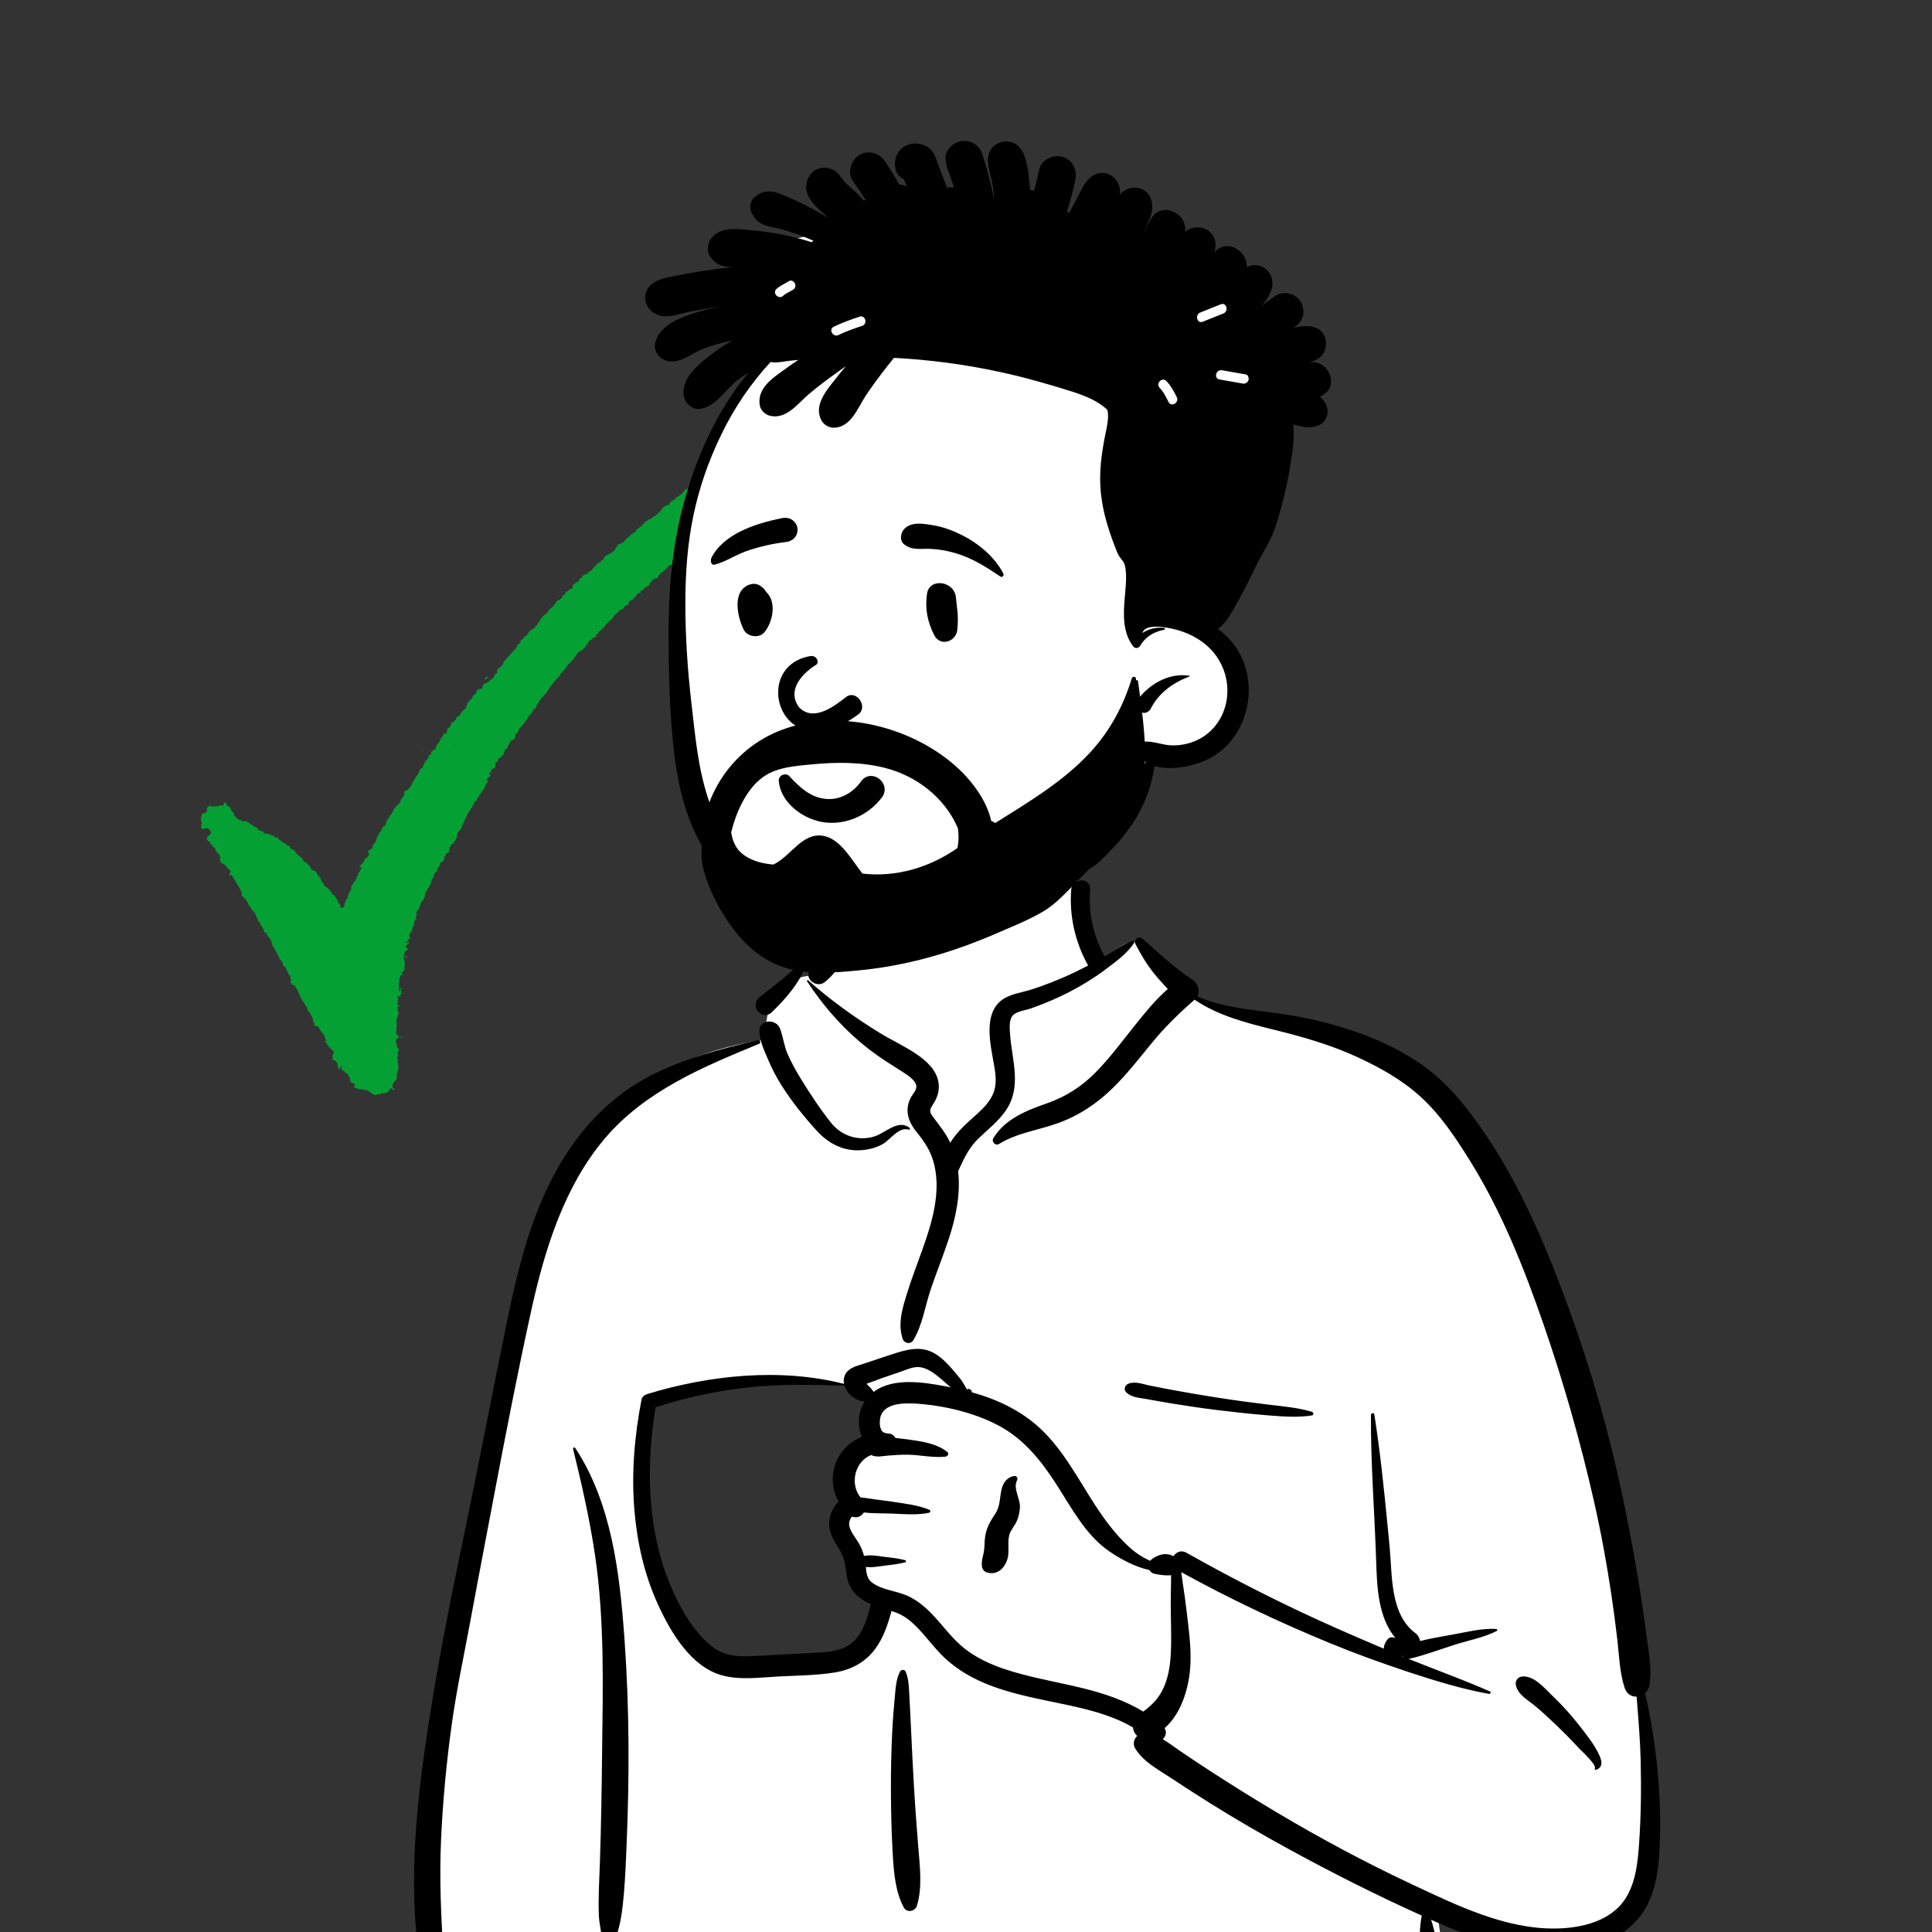 <svg width="184" height="184" viewBox="0 0 184 184" fill="none" xmlns="http://www.w3.org/2000/svg">
<rect x="0" y="0" width="184" height="184" fill="#333333" stroke="none"/>
<g clip-path="url(#clip0)">
<path fill-rule="evenodd" clip-rule="evenodd" d="M71.795 41.378C71.681 41.506 71.68 41.528 71.789 41.525C71.835 41.524 71.873 41.504 71.873 41.48C71.872 41.457 71.901 41.437 71.938 41.436C72.003 41.434 72.124 41.335 72.123 41.285C72.121 41.218 71.876 41.286 71.795 41.378ZM71.408 41.621C71.375 41.668 71.315 41.708 71.273 41.709C71.231 41.711 71.198 41.73 71.199 41.754C71.199 41.777 71.219 41.796 71.242 41.795C71.266 41.794 71.285 41.813 71.286 41.836C71.287 41.859 71.253 41.88 71.212 41.881C71.17 41.882 71.109 41.922 71.077 41.969C71.044 42.017 70.984 42.057 70.942 42.058C70.9 42.059 70.867 42.079 70.868 42.102C70.868 42.126 70.838 42.146 70.802 42.147C70.764 42.148 70.663 42.227 70.575 42.323C70.488 42.419 70.394 42.498 70.367 42.498C70.34 42.499 70.247 42.578 70.159 42.674C70.072 42.77 69.97 42.849 69.933 42.85C69.896 42.851 69.867 42.871 69.867 42.894C69.869 42.956 69.709 42.951 69.685 42.889C69.673 42.86 69.65 42.85 69.633 42.867C69.591 42.908 69.72 43.025 69.804 43.023C69.841 43.022 69.871 43.04 69.872 43.064C69.873 43.087 69.835 43.107 69.788 43.108C69.741 43.11 69.702 43.092 69.702 43.068C69.701 43.045 69.662 43.027 69.615 43.028C69.559 43.03 69.531 43.059 69.532 43.115C69.534 43.165 69.507 43.201 69.467 43.202C69.429 43.203 69.347 43.263 69.283 43.335C69.219 43.406 69.145 43.466 69.117 43.467C69.09 43.467 68.996 43.546 68.908 43.642C68.819 43.74 68.709 43.817 68.658 43.819C68.606 43.82 68.496 43.898 68.407 43.995C68.32 44.091 68.218 44.17 68.181 44.172C68.144 44.172 68.115 44.203 68.115 44.24C68.118 44.326 68.018 44.431 67.932 44.433C67.895 44.434 67.866 44.454 67.867 44.477C67.867 44.501 67.838 44.52 67.801 44.522C67.715 44.524 67.615 44.629 67.618 44.715C67.619 44.751 67.59 44.782 67.555 44.783C67.467 44.785 67.087 45.188 67.154 45.208C67.229 45.231 67.22 45.301 67.141 45.303C67.055 45.306 66.955 45.411 66.958 45.496C66.959 45.533 66.926 45.564 66.884 45.565C66.842 45.566 66.782 45.606 66.749 45.654C66.717 45.701 66.656 45.741 66.614 45.742C66.567 45.744 66.54 45.776 66.541 45.829C66.542 45.878 66.515 45.915 66.476 45.916C66.439 45.917 66.338 45.996 66.25 46.092C66.163 46.188 66.063 46.267 66.028 46.268C65.993 46.269 65.955 46.294 65.944 46.323C65.929 46.364 65.911 46.362 65.873 46.315C65.835 46.268 65.817 46.266 65.802 46.306C65.791 46.336 65.726 46.361 65.658 46.363C65.562 46.366 65.534 46.386 65.536 46.451C65.538 46.508 65.51 46.537 65.453 46.539C65.406 46.54 65.369 46.56 65.369 46.583C65.37 46.607 65.332 46.627 65.285 46.628C65.229 46.63 65.201 46.659 65.203 46.715C65.204 46.772 65.177 46.801 65.12 46.802C65.071 46.804 65.035 46.833 65.037 46.871C65.039 46.95 64.942 47.062 64.87 47.064C64.843 47.065 64.768 47.124 64.705 47.196C64.634 47.276 64.546 47.328 64.478 47.329C64.406 47.331 64.368 47.356 64.37 47.399C64.372 47.485 64.272 47.59 64.186 47.592C64.15 47.593 64.12 47.613 64.121 47.636C64.121 47.66 64.093 47.68 64.057 47.681C63.972 47.683 63.704 47.965 63.706 48.05C63.708 48.096 63.663 48.116 63.547 48.119C63.435 48.122 63.368 48.15 63.327 48.21C63.295 48.258 63.234 48.297 63.193 48.299C63.151 48.3 63.118 48.33 63.119 48.365C63.121 48.449 62.52 49.081 62.436 49.083C62.401 49.084 62.372 49.104 62.373 49.128C62.374 49.151 62.344 49.171 62.306 49.172C62.269 49.173 62.186 49.233 62.122 49.304C62.057 49.379 61.963 49.436 61.905 49.438C61.85 49.439 61.778 49.479 61.745 49.527C61.711 49.578 61.637 49.615 61.568 49.617C61.489 49.619 61.45 49.642 61.452 49.687C61.454 49.772 61.354 49.877 61.268 49.88C61.231 49.881 61.202 49.912 61.203 49.948C61.205 50.03 61.107 50.139 61.029 50.141C60.998 50.142 60.945 50.181 60.913 50.229C60.88 50.277 60.828 50.316 60.796 50.317C60.726 50.319 60.62 50.425 60.622 50.492C60.624 50.558 60.518 50.664 60.447 50.666C60.416 50.667 60.364 50.707 60.331 50.754C60.299 50.802 60.246 50.842 60.214 50.843C60.182 50.843 60.085 50.922 59.998 51.018C59.91 51.114 59.818 51.193 59.791 51.194C59.72 51.196 59.457 51.488 59.459 51.562C59.46 51.599 59.424 51.628 59.376 51.63C59.329 51.631 59.291 51.651 59.292 51.674C59.292 51.698 59.255 51.718 59.208 51.719C59.161 51.72 59.123 51.741 59.124 51.764C59.124 51.787 59.076 51.808 59.016 51.809C58.897 51.813 58.787 51.903 58.789 51.994C58.79 52.026 58.754 52.08 58.708 52.115C58.662 52.15 58.625 52.203 58.626 52.234C58.628 52.33 58.264 52.679 58.159 52.682C58.105 52.683 58.034 52.723 58.002 52.771C57.969 52.819 57.898 52.859 57.844 52.86C57.743 52.863 57.541 53.04 57.543 53.123C57.545 53.193 57.35 53.383 57.275 53.385C57.238 53.386 57.211 53.424 57.212 53.472C57.214 53.534 57.186 53.557 57.107 53.56C57.031 53.562 56.912 53.656 56.69 53.889C56.52 54.068 56.381 54.244 56.382 54.279C56.383 54.315 56.347 54.344 56.299 54.346C56.252 54.347 56.215 54.367 56.215 54.391C56.216 54.414 56.186 54.434 56.149 54.435C56.063 54.437 55.964 54.542 55.966 54.628C55.968 54.677 55.924 54.696 55.798 54.699C55.704 54.702 55.628 54.723 55.629 54.746C55.629 54.77 55.592 54.79 55.545 54.791C55.496 54.792 55.46 54.822 55.461 54.859C55.464 54.944 55.279 55.138 55.194 55.14C55.15 55.142 55.13 55.183 55.132 55.269C55.135 55.378 55.12 55.397 55.025 55.4C54.957 55.401 54.87 55.453 54.799 55.533C54.735 55.605 54.652 55.664 54.615 55.666C54.565 55.667 54.548 55.708 54.551 55.819C54.556 55.991 54.48 56.094 54.345 56.097C54.294 56.099 54.2 56.159 54.136 56.23C54.073 56.302 53.99 56.362 53.953 56.363C53.915 56.364 53.885 56.394 53.886 56.43C53.889 56.515 53.705 56.709 53.619 56.712C53.575 56.713 53.555 56.754 53.557 56.841C53.56 56.934 53.541 56.968 53.485 56.97C53.443 56.971 53.383 57.011 53.35 57.059C53.318 57.106 53.257 57.146 53.215 57.147C53.174 57.148 53.14 57.168 53.141 57.192C53.142 57.215 53.112 57.235 53.075 57.236C52.982 57.238 52.852 57.378 52.923 57.399C53 57.422 52.991 57.493 52.912 57.495C52.834 57.497 52.726 57.6 52.728 57.67C52.73 57.732 52.626 57.842 52.564 57.844C52.504 57.846 52.23 58.133 52.232 58.193C52.233 58.251 51.96 58.54 51.901 58.541C51.836 58.543 51.485 58.922 51.487 58.988C51.488 59.018 51.451 59.072 51.405 59.107C51.359 59.142 51.323 59.2 51.324 59.236C51.325 59.273 51.288 59.331 51.242 59.366C51.196 59.401 51.16 59.463 51.161 59.505C51.162 59.552 51.131 59.581 51.078 59.583C51.029 59.584 50.993 59.613 50.994 59.65C50.997 59.745 50.808 59.929 50.705 59.932C50.613 59.935 50.328 60.202 50.33 60.282C50.332 60.342 50.058 60.629 49.998 60.631C49.929 60.633 49.832 60.746 49.834 60.823C49.835 60.86 49.806 60.891 49.769 60.892C49.732 60.893 49.676 60.922 49.643 60.956C49.611 60.99 49.585 61.048 49.586 61.085C49.587 61.121 49.569 61.152 49.545 61.153C49.522 61.153 49.504 61.192 49.505 61.239C49.506 61.287 49.479 61.324 49.441 61.325C49.346 61.328 49.255 61.435 49.258 61.54C49.26 61.598 49.045 61.855 48.64 62.281C48.298 62.639 48.02 62.962 48.021 62.997C48.022 63.033 48.003 63.062 47.98 63.063C47.956 63.064 47.938 63.102 47.94 63.149C47.941 63.196 47.923 63.234 47.899 63.235C47.876 63.236 47.858 63.274 47.859 63.321C47.861 63.368 47.833 63.406 47.797 63.407C47.71 63.41 47.247 63.9 47.313 63.92C47.435 63.956 47.324 64.184 47.184 64.188C47.145 64.189 47.118 64.226 47.119 64.275C47.12 64.321 47.102 64.36 47.079 64.361C47.056 64.361 47.037 64.391 47.038 64.427C47.04 64.504 46.86 64.706 46.788 64.708C46.761 64.709 46.687 64.768 46.624 64.84C46.56 64.912 46.477 64.972 46.44 64.972C46.402 64.974 46.372 64.993 46.373 65.017C46.374 65.04 46.336 65.06 46.289 65.062C46.242 65.063 46.204 65.083 46.205 65.106C46.206 65.13 46.176 65.15 46.139 65.151C46.029 65.154 45.954 65.268 45.959 65.428C45.963 65.577 45.959 65.58 45.792 65.585C45.699 65.587 45.623 65.608 45.623 65.632C45.624 65.655 45.594 65.675 45.558 65.676C45.463 65.679 45.372 65.786 45.375 65.892C45.378 65.996 45.205 66.195 45.109 66.198C45.071 66.199 45.044 66.236 45.045 66.284C45.047 66.331 45.028 66.37 45.005 66.37C44.982 66.371 44.963 66.401 44.964 66.438C44.965 66.475 44.94 66.533 44.907 66.567C44.874 66.601 44.818 66.63 44.781 66.631C44.744 66.632 44.715 66.663 44.716 66.701C44.717 66.738 44.662 66.823 44.593 66.891C44.517 66.966 44.47 67.055 44.472 67.123C44.474 67.184 44.456 67.234 44.433 67.235C44.409 67.235 44.392 67.293 44.394 67.363C44.396 67.449 44.376 67.491 44.332 67.492C44.259 67.494 43.896 67.859 43.898 67.929C43.9 67.988 43.626 68.275 43.566 68.277C43.487 68.279 43.372 68.421 43.434 68.44C43.519 68.466 43.498 68.533 43.404 68.536C43.347 68.538 43.32 68.567 43.321 68.623C43.323 68.68 43.295 68.709 43.239 68.71C43.192 68.712 43.154 68.732 43.155 68.755C43.155 68.778 43.117 68.799 43.071 68.8C43.006 68.802 42.986 68.831 42.989 68.92C42.991 68.989 42.958 69.064 42.909 69.101C42.863 69.136 42.826 69.199 42.827 69.24C42.828 69.282 42.799 69.317 42.763 69.318C42.652 69.321 42.577 69.435 42.582 69.595C42.584 69.679 42.567 69.747 42.543 69.748C42.52 69.749 42.502 69.787 42.503 69.834C42.504 69.88 42.486 69.919 42.463 69.92C42.44 69.921 42.42 69.902 42.419 69.879C42.419 69.855 42.38 69.837 42.333 69.839C42.276 69.84 42.248 69.869 42.25 69.926C42.251 69.972 42.233 70.011 42.21 70.012C42.187 70.013 42.168 70.051 42.17 70.098C42.171 70.154 42.144 70.183 42.087 70.185C42.03 70.186 42.003 70.216 42.004 70.272C42.005 70.319 41.987 70.357 41.964 70.358C41.941 70.359 41.923 70.408 41.925 70.469C41.926 70.541 41.871 70.635 41.762 70.746C41.671 70.838 41.597 70.943 41.598 70.98C41.599 71.017 41.581 71.047 41.557 71.048C41.534 71.049 41.516 71.098 41.518 71.158C41.521 71.276 41.437 71.391 41.345 71.394C41.313 71.394 41.261 71.434 41.229 71.482C41.196 71.529 41.136 71.569 41.094 71.57C41.007 71.573 40.994 71.639 41.074 71.673C41.117 71.692 41.118 71.702 41.075 71.723C41.047 71.737 41.024 71.785 41.025 71.83C41.027 71.876 40.998 71.912 40.961 71.913C40.867 71.916 40.738 72.055 40.809 72.077C40.894 72.102 40.873 72.17 40.779 72.173C40.713 72.175 40.695 72.204 40.698 72.302C40.7 72.4 40.682 72.43 40.62 72.432C40.575 72.433 40.529 72.411 40.518 72.382C40.506 72.351 40.482 72.346 40.46 72.368C40.439 72.39 40.446 72.414 40.477 72.424C40.56 72.451 40.545 72.578 40.452 72.649C40.406 72.684 40.369 72.746 40.37 72.788C40.372 72.829 40.353 72.864 40.33 72.864C40.307 72.865 40.289 72.923 40.291 72.993C40.293 73.079 40.273 73.12 40.229 73.122C40.193 73.123 40.117 73.172 40.061 73.23C40.005 73.289 39.961 73.367 39.962 73.403C39.963 73.439 39.944 73.469 39.921 73.47C39.898 73.47 39.879 73.509 39.881 73.555C39.882 73.602 39.864 73.641 39.84 73.641C39.817 73.642 39.799 73.673 39.8 73.71C39.801 73.748 39.746 73.833 39.677 73.901C39.609 73.968 39.554 74.053 39.555 74.091C39.556 74.128 39.538 74.159 39.514 74.16C39.491 74.16 39.473 74.195 39.474 74.236C39.475 74.278 39.438 74.34 39.392 74.375C39.346 74.41 39.31 74.473 39.311 74.514C39.312 74.556 39.294 74.59 39.271 74.591C39.247 74.591 39.229 74.626 39.23 74.667C39.231 74.709 39.195 74.771 39.149 74.806C39.103 74.841 39.066 74.895 39.067 74.925C39.069 75.014 38.79 75.283 38.692 75.286C38.643 75.287 38.576 75.316 38.543 75.35C38.471 75.427 38.471 75.618 38.544 75.64C38.578 75.651 38.548 75.706 38.463 75.79C38.389 75.864 38.329 75.95 38.33 75.982C38.331 76.014 38.294 76.069 38.248 76.104C38.202 76.139 38.165 76.201 38.167 76.243C38.168 76.284 38.15 76.319 38.126 76.32C38.103 76.32 38.084 76.35 38.085 76.386C38.086 76.422 38.041 76.5 37.986 76.559C37.93 76.618 37.855 76.667 37.818 76.668C37.782 76.669 37.753 76.7 37.754 76.736C37.755 76.773 37.682 76.879 37.59 76.971C37.489 77.074 37.426 77.177 37.428 77.239C37.429 77.293 37.393 77.367 37.347 77.402C37.301 77.437 37.264 77.499 37.266 77.541C37.267 77.588 37.236 77.617 37.183 77.619C37.119 77.62 37.098 77.649 37.101 77.731C37.102 77.799 37.056 77.888 36.979 77.964C36.911 78.031 36.856 78.117 36.857 78.154C36.858 78.191 36.84 78.222 36.816 78.223C36.793 78.224 36.775 78.281 36.777 78.351C36.779 78.421 36.761 78.479 36.738 78.48C36.715 78.48 36.697 78.519 36.698 78.566C36.699 78.614 36.672 78.651 36.635 78.652C36.538 78.655 36.365 78.854 36.368 78.959C36.37 79.009 36.315 79.105 36.246 79.172C36.178 79.239 36.123 79.325 36.124 79.362C36.125 79.4 36.106 79.43 36.083 79.431C36.06 79.432 36.041 79.466 36.043 79.508C36.044 79.549 36.007 79.612 35.961 79.647C35.912 79.684 35.879 79.759 35.881 79.828C35.883 79.893 35.865 79.946 35.842 79.947C35.819 79.948 35.801 79.997 35.802 80.057C35.804 80.129 35.749 80.224 35.64 80.334C35.507 80.469 35.475 80.532 35.478 80.654C35.481 80.771 35.465 80.806 35.407 80.808C35.365 80.809 35.304 80.849 35.272 80.896C35.24 80.944 35.179 80.984 35.137 80.985C35.081 80.986 35.062 81.02 35.065 81.114C35.067 81.184 35.088 81.241 35.111 81.24C35.135 81.239 35.155 81.287 35.157 81.346C35.16 81.466 34.915 81.755 34.808 81.758C34.771 81.759 34.743 81.796 34.745 81.844C34.746 81.891 34.728 81.93 34.705 81.93C34.681 81.931 34.663 81.961 34.664 81.998C34.665 82.034 34.571 82.162 34.454 82.281L34.243 82.498L34.334 82.573C34.45 82.667 34.453 82.749 34.346 82.831C34.3 82.866 34.264 82.924 34.265 82.961C34.266 82.997 34.229 83.055 34.183 83.09C34.134 83.127 34.101 83.202 34.103 83.271C34.105 83.336 34.087 83.39 34.064 83.39C34.04 83.391 34.022 83.43 34.024 83.476C34.025 83.523 34.007 83.562 33.983 83.562C33.96 83.563 33.942 83.602 33.943 83.648C33.944 83.695 33.926 83.734 33.903 83.734C33.88 83.735 33.861 83.766 33.862 83.803C33.863 83.841 33.808 83.926 33.74 83.993C33.671 84.061 33.616 84.142 33.617 84.174C33.618 84.206 33.581 84.261 33.535 84.296C33.473 84.344 33.453 84.408 33.457 84.553C33.461 84.697 33.442 84.762 33.379 84.809C33.333 84.844 33.297 84.907 33.298 84.948C33.299 84.99 33.281 85.024 33.258 85.025C33.234 85.026 33.216 85.064 33.217 85.111C33.219 85.158 33.2 85.196 33.177 85.197C33.154 85.198 33.136 85.27 33.139 85.358C33.142 85.47 33.118 85.538 33.06 85.582C33.014 85.617 32.978 85.679 32.979 85.721C32.98 85.762 32.962 85.797 32.938 85.797C32.915 85.798 32.897 85.837 32.898 85.883C32.899 85.93 32.881 85.969 32.858 85.969C32.834 85.97 32.817 86.038 32.819 86.121C32.824 86.271 32.68 86.483 32.573 86.486C32.48 86.489 32.4 86.368 32.396 86.219C32.393 86.096 32.376 86.068 32.307 86.07C32.241 86.072 32.221 86.044 32.218 85.945C32.216 85.875 32.195 85.818 32.172 85.819C32.149 85.82 32.128 85.782 32.127 85.735C32.126 85.689 32.105 85.651 32.082 85.652C32.059 85.652 32.039 85.619 32.037 85.578C32.036 85.536 31.996 85.476 31.948 85.443C31.901 85.411 31.861 85.351 31.86 85.309C31.858 85.268 31.827 85.235 31.791 85.236C31.704 85.238 31.599 85.139 31.597 85.053C31.596 85.017 31.576 84.987 31.552 84.988C31.529 84.989 31.509 84.96 31.508 84.924C31.506 84.841 31.046 84.408 30.962 84.41C30.925 84.412 30.896 84.375 30.895 84.328C30.893 84.281 30.873 84.243 30.85 84.244C30.826 84.245 30.806 84.211 30.805 84.17C30.804 84.128 30.764 84.068 30.716 84.036C30.668 84.003 30.628 83.943 30.627 83.901C30.626 83.86 30.606 83.827 30.582 83.827C30.559 83.828 30.539 83.779 30.537 83.718C30.535 83.65 30.483 83.564 30.403 83.493C30.331 83.43 30.271 83.347 30.27 83.31C30.269 83.273 30.249 83.243 30.225 83.243C30.202 83.244 30.182 83.215 30.181 83.179C30.178 83.084 29.979 82.911 29.875 82.914C29.761 82.917 29.572 82.74 29.569 82.626C29.567 82.536 29.125 82.086 29.041 82.089C28.972 82.091 28.869 81.982 28.867 81.906C28.866 81.869 28.846 81.84 28.823 81.84C28.799 81.841 28.779 81.803 28.778 81.757C28.776 81.709 28.747 81.673 28.711 81.674C28.638 81.676 28.167 81.249 28.165 81.18C28.163 81.089 27.861 80.849 27.753 80.852C27.665 80.855 27.644 80.835 27.642 80.746C27.638 80.607 27.544 80.519 27.404 80.522C27.323 80.525 27.294 80.504 27.292 80.441C27.291 80.384 27.262 80.357 27.205 80.358C27.158 80.36 27.119 80.342 27.119 80.318C27.118 80.295 27.087 80.277 27.049 80.278C27.012 80.279 26.926 80.224 26.858 80.156C26.791 80.088 26.713 80.033 26.686 80.034C26.614 80.036 26.511 79.929 26.509 79.851C26.508 79.805 26.467 79.785 26.38 79.788C26.309 79.79 26.251 79.772 26.251 79.749C26.25 79.725 26.215 79.707 26.174 79.709C26.132 79.71 26.069 79.673 26.034 79.628C25.999 79.582 25.936 79.546 25.895 79.547C25.853 79.548 25.818 79.53 25.818 79.506C25.817 79.483 25.759 79.466 25.689 79.468C25.619 79.47 25.561 79.452 25.56 79.429C25.559 79.406 25.463 79.389 25.346 79.392C25.181 79.397 25.133 79.383 25.131 79.332C25.128 79.232 25.018 79.147 24.895 79.15C24.835 79.152 24.785 79.135 24.784 79.111C24.784 79.088 24.753 79.07 24.716 79.071C24.63 79.073 24.525 78.974 24.522 78.888C24.521 78.85 24.484 78.823 24.435 78.824C24.389 78.825 24.35 78.807 24.349 78.784C24.348 78.761 24.314 78.743 24.272 78.744C24.23 78.745 24.168 78.708 24.133 78.663C24.098 78.617 24.043 78.58 24.01 78.581C23.978 78.582 23.896 78.527 23.829 78.459C23.761 78.391 23.679 78.336 23.647 78.337C23.615 78.338 23.56 78.301 23.525 78.256C23.459 78.17 23.309 78.144 23.311 78.219C23.313 78.294 23.163 78.269 23.097 78.183C23.055 78.129 22.984 78.101 22.892 78.104C22.779 78.107 22.706 78.064 22.512 77.882C22.312 77.694 22.272 77.631 22.268 77.507C22.265 77.386 22.248 77.358 22.179 77.36C22.122 77.362 22.093 77.334 22.091 77.278C22.09 77.231 22.07 77.193 22.047 77.194C22.023 77.195 22.003 77.157 22.002 77.11C22 77.064 21.98 77.026 21.957 77.027C21.933 77.028 21.913 76.998 21.912 76.961C21.91 76.884 21.807 76.776 21.737 76.778C21.653 76.781 21.563 76.667 21.56 76.553C21.557 76.46 21.538 76.445 21.429 76.448C21.316 76.451 21.302 76.465 21.305 76.578L21.309 76.706L21.053 76.713C20.911 76.717 20.798 76.739 20.799 76.762C20.8 76.787 20.658 76.809 20.46 76.814C20.261 76.82 20.119 76.806 20.118 76.781C20.116 76.699 19.898 76.747 19.798 76.852C19.723 76.931 19.698 77.005 19.702 77.133C19.707 77.342 19.635 77.431 19.454 77.436C19.292 77.441 19.201 77.527 19.206 77.674C19.207 77.734 19.189 77.783 19.166 77.784C19.143 77.784 19.126 77.88 19.129 77.997C19.133 78.113 19.154 78.208 19.178 78.208C19.201 78.207 19.223 78.283 19.225 78.376C19.228 78.469 19.211 78.546 19.187 78.547C19.122 78.549 19.145 78.843 19.216 78.909C19.287 78.976 19.498 78.984 19.496 78.92C19.495 78.897 19.562 78.876 19.645 78.873C19.76 78.87 19.831 78.903 19.947 79.012C20.092 79.148 20.162 79.368 20.062 79.371C20.039 79.371 20.021 79.41 20.022 79.457C20.024 79.505 19.996 79.542 19.959 79.543C19.855 79.546 19.69 79.748 19.693 79.867C19.695 79.926 19.715 79.974 19.739 79.974C19.762 79.973 19.782 80.01 19.784 80.057C19.785 80.123 19.814 80.141 19.914 80.138C20.013 80.136 20.042 80.154 20.044 80.219C20.045 80.266 20.027 80.305 20.003 80.305C19.98 80.306 19.961 80.326 19.962 80.349C19.963 80.372 19.993 80.391 20.03 80.39C20.108 80.387 20.221 80.484 20.223 80.554C20.225 80.624 20.339 80.72 20.417 80.718C20.463 80.717 20.485 80.756 20.487 80.843C20.489 80.913 20.51 80.97 20.533 80.969C20.557 80.969 20.577 80.998 20.578 81.035C20.579 81.072 20.658 81.173 20.755 81.26C20.867 81.362 20.93 81.456 20.932 81.524C20.934 81.582 20.959 81.64 20.989 81.653C21.032 81.672 21.032 81.682 20.991 81.703C20.962 81.717 20.94 81.794 20.942 81.875C20.945 81.985 20.983 82.056 21.098 82.164C21.181 82.243 21.27 82.306 21.295 82.306C21.365 82.304 21.643 82.582 21.646 82.655C21.647 82.692 21.684 82.719 21.733 82.718C21.783 82.716 21.819 82.743 21.82 82.784C21.821 82.822 21.866 82.891 21.92 82.936C21.986 82.992 22.001 83.025 21.965 83.038C21.936 83.05 21.913 83.096 21.915 83.14C21.916 83.185 21.898 83.222 21.875 83.223C21.851 83.223 21.833 83.262 21.834 83.309C21.837 83.403 21.989 83.426 22.016 83.336C22.042 83.251 22.178 83.403 22.181 83.52C22.183 83.575 22.223 83.646 22.271 83.678C22.318 83.71 22.358 83.771 22.36 83.812C22.361 83.854 22.381 83.887 22.404 83.886C22.428 83.886 22.448 83.924 22.449 83.97C22.451 84.017 22.471 84.054 22.494 84.054C22.518 84.053 22.538 84.091 22.539 84.137C22.541 84.184 22.561 84.222 22.584 84.221C22.608 84.22 22.628 84.254 22.629 84.295C22.63 84.337 22.67 84.397 22.718 84.429C22.765 84.462 22.805 84.522 22.807 84.563C22.808 84.605 22.828 84.638 22.851 84.638C22.875 84.637 22.895 84.674 22.896 84.721C22.898 84.768 22.918 84.805 22.941 84.805C22.965 84.804 22.985 84.859 22.987 84.927C22.989 84.995 23.015 85.061 23.045 85.074C23.088 85.093 23.088 85.103 23.046 85.124C22.948 85.173 22.997 85.275 23.216 85.476C23.336 85.586 23.435 85.702 23.436 85.733C23.437 85.765 23.477 85.817 23.524 85.849C23.572 85.881 23.613 85.956 23.614 86.016C23.616 86.076 23.656 86.151 23.704 86.183C23.752 86.216 23.792 86.276 23.793 86.317C23.794 86.359 23.814 86.392 23.838 86.392C23.861 86.391 23.881 86.424 23.882 86.466C23.884 86.507 23.924 86.568 23.971 86.6C24.019 86.632 24.059 86.693 24.06 86.734C24.062 86.781 24.094 86.809 24.148 86.807C24.204 86.806 24.234 86.833 24.235 86.89C24.236 86.936 24.257 86.974 24.28 86.973C24.303 86.972 24.324 87.01 24.325 87.057C24.326 87.103 24.346 87.141 24.37 87.14C24.393 87.14 24.414 87.196 24.416 87.266C24.418 87.336 24.439 87.393 24.462 87.392C24.486 87.392 24.506 87.429 24.507 87.476C24.509 87.522 24.529 87.56 24.552 87.559C24.576 87.559 24.596 87.615 24.598 87.685C24.601 87.784 24.621 87.812 24.687 87.81C24.753 87.808 24.773 87.836 24.776 87.935C24.778 88.005 24.798 88.062 24.822 88.061C24.845 88.06 24.865 88.094 24.866 88.135C24.868 88.177 24.908 88.237 24.955 88.269C25.003 88.302 25.043 88.362 25.044 88.403C25.046 88.445 25.066 88.478 25.089 88.478C25.113 88.477 25.134 88.553 25.136 88.646C25.141 88.806 25.148 88.815 25.269 88.812C25.382 88.809 25.397 88.823 25.4 88.936C25.402 89.005 25.423 89.062 25.446 89.062C25.47 89.061 25.49 89.091 25.491 89.128C25.492 89.165 25.552 89.248 25.624 89.311C25.696 89.374 25.756 89.457 25.757 89.494C25.758 89.531 25.778 89.561 25.801 89.561C25.824 89.56 25.845 89.617 25.847 89.687C25.849 89.757 25.87 89.813 25.893 89.813C25.917 89.812 25.938 89.883 25.94 89.972C25.944 90.083 25.971 90.15 26.032 90.191C26.079 90.223 26.119 90.283 26.121 90.325C26.122 90.366 26.142 90.4 26.165 90.399C26.189 90.398 26.209 90.436 26.21 90.483C26.212 90.529 26.232 90.567 26.255 90.566C26.279 90.565 26.299 90.603 26.3 90.65C26.302 90.696 26.322 90.734 26.345 90.733C26.369 90.733 26.389 90.77 26.39 90.817C26.391 90.863 26.412 90.901 26.435 90.9C26.458 90.9 26.479 90.937 26.48 90.984C26.481 91.031 26.502 91.068 26.525 91.068C26.548 91.067 26.569 91.116 26.57 91.177C26.572 91.244 26.624 91.331 26.705 91.402C26.777 91.465 26.837 91.548 26.838 91.585C26.839 91.622 26.859 91.652 26.882 91.651C26.905 91.651 26.927 91.718 26.929 91.802C26.933 91.962 27.014 92.072 27.125 92.069C27.163 92.068 27.193 92.103 27.194 92.152C27.196 92.198 27.216 92.236 27.239 92.235C27.263 92.235 27.283 92.287 27.285 92.352C27.287 92.421 27.324 92.494 27.375 92.528C27.423 92.561 27.463 92.636 27.465 92.696C27.467 92.755 27.507 92.83 27.555 92.863C27.616 92.904 27.643 92.97 27.646 93.082C27.649 93.17 27.67 93.241 27.693 93.241C27.717 93.24 27.737 93.278 27.738 93.324C27.74 93.371 27.722 93.41 27.698 93.41C27.675 93.411 27.657 93.45 27.658 93.496C27.659 93.543 27.68 93.581 27.703 93.58C27.726 93.579 27.746 93.609 27.747 93.645C27.75 93.745 27.86 93.83 27.984 93.826C28.065 93.824 28.094 93.845 28.096 93.908C28.097 93.955 28.117 93.993 28.14 93.992C28.164 93.991 28.184 94.025 28.185 94.066C28.186 94.108 28.226 94.168 28.274 94.2C28.325 94.235 28.362 94.308 28.364 94.377C28.366 94.442 28.387 94.494 28.41 94.493C28.433 94.493 28.454 94.53 28.455 94.577C28.456 94.624 28.477 94.661 28.5 94.66C28.523 94.66 28.544 94.716 28.546 94.786C28.548 94.856 28.569 94.913 28.592 94.912C28.616 94.912 28.636 94.949 28.637 94.996C28.639 95.043 28.659 95.08 28.682 95.08C28.706 95.079 28.726 95.117 28.727 95.163C28.728 95.21 28.749 95.247 28.772 95.247C28.796 95.246 28.816 95.279 28.817 95.321C28.818 95.362 28.858 95.423 28.906 95.455C28.953 95.487 28.994 95.548 28.995 95.589C28.996 95.631 29.016 95.664 29.039 95.663C29.063 95.663 29.083 95.696 29.084 95.738C29.085 95.779 29.125 95.84 29.173 95.872C29.23 95.911 29.261 95.979 29.264 96.074C29.267 96.178 29.303 96.248 29.399 96.332C29.471 96.395 29.531 96.478 29.532 96.515C29.533 96.552 29.553 96.582 29.576 96.582C29.6 96.581 29.62 96.619 29.621 96.665C29.622 96.712 29.643 96.749 29.666 96.749C29.69 96.748 29.71 96.786 29.711 96.832C29.712 96.879 29.733 96.917 29.756 96.916C29.779 96.915 29.801 97.01 29.805 97.127C29.81 97.311 29.822 97.338 29.896 97.336C29.942 97.335 29.981 97.353 29.982 97.376C29.983 97.4 29.964 97.419 29.941 97.42C29.917 97.421 29.9 97.478 29.902 97.548C29.904 97.647 29.924 97.675 29.99 97.673C30.037 97.672 30.076 97.69 30.077 97.713C30.077 97.736 30.135 97.754 30.206 97.752C30.305 97.749 30.334 97.767 30.336 97.833C30.337 97.88 30.357 97.917 30.381 97.917C30.404 97.916 30.424 97.949 30.425 97.991C30.426 98.032 30.466 98.093 30.514 98.125C30.562 98.157 30.602 98.21 30.603 98.242C30.604 98.274 30.663 98.352 30.735 98.416C30.816 98.487 30.868 98.573 30.869 98.641C30.871 98.702 30.892 98.751 30.915 98.75C30.939 98.749 30.959 98.799 30.961 98.861C30.962 98.922 31.006 99.007 31.058 99.049C31.11 99.091 31.137 99.14 31.119 99.158C31.101 99.176 31.077 99.167 31.066 99.138C31.035 99.059 30.967 99.077 30.969 99.163C30.97 99.205 31.011 99.265 31.058 99.298C31.106 99.33 31.146 99.39 31.147 99.432C31.148 99.473 31.169 99.507 31.192 99.506C31.215 99.505 31.235 99.534 31.236 99.57C31.237 99.606 31.378 99.766 31.549 99.924C31.859 100.212 31.859 100.213 31.772 100.292C31.703 100.355 31.686 100.421 31.691 100.61C31.695 100.742 31.679 100.85 31.656 100.85C31.632 100.851 31.613 100.871 31.614 100.894C31.615 100.917 31.664 100.935 31.723 100.933C31.865 100.929 32.133 101.18 32.137 101.32C32.139 101.377 32.164 101.434 32.194 101.447C32.237 101.466 32.238 101.475 32.196 101.496C32.133 101.527 32.129 101.686 32.19 101.684C32.214 101.683 32.234 101.721 32.235 101.767C32.236 101.814 32.248 101.852 32.262 101.852C32.305 101.85 32.404 101.728 32.403 101.678C32.402 101.628 32.501 101.506 32.544 101.504C32.558 101.504 32.57 101.542 32.571 101.588C32.572 101.635 32.554 101.674 32.531 101.674C32.453 101.677 32.49 101.805 32.599 101.908C32.658 101.963 32.736 102.008 32.772 102.007C32.81 102.006 32.839 102.042 32.841 102.09C32.842 102.138 32.871 102.174 32.909 102.173C32.945 102.172 33.023 102.217 33.082 102.272C33.141 102.328 33.19 102.403 33.191 102.439C33.192 102.475 33.212 102.504 33.236 102.503C33.259 102.502 33.279 102.538 33.28 102.583C33.282 102.628 33.307 102.673 33.337 102.684C33.377 102.699 33.375 102.717 33.328 102.755C33.281 102.793 33.279 102.811 33.319 102.826C33.349 102.837 33.374 102.901 33.376 102.969C33.379 103.065 33.399 103.092 33.465 103.091C33.512 103.089 33.551 103.107 33.551 103.131C33.552 103.154 33.583 103.172 33.619 103.171C33.656 103.17 33.715 103.196 33.749 103.228C33.821 103.296 33.836 103.42 33.773 103.421C33.749 103.422 33.731 103.461 33.732 103.507C33.734 103.564 33.763 103.591 33.82 103.59C33.867 103.588 33.906 103.606 33.906 103.63C33.907 103.653 33.965 103.67 34.035 103.668C34.105 103.666 34.163 103.684 34.164 103.707C34.165 103.731 34.279 103.746 34.42 103.742C34.562 103.739 34.676 103.754 34.677 103.778C34.678 103.801 34.751 103.818 34.839 103.816C34.951 103.812 35.02 103.836 35.064 103.894C35.099 103.94 35.154 103.976 35.186 103.976C35.218 103.975 35.3 104.03 35.368 104.098C35.435 104.166 35.521 104.221 35.559 104.22C35.596 104.219 35.627 104.237 35.628 104.26C35.629 104.283 35.687 104.301 35.757 104.299C35.827 104.297 35.884 104.276 35.883 104.253C35.883 104.23 35.978 104.208 36.095 104.205C36.212 104.201 36.307 104.18 36.307 104.156C36.306 104.133 36.419 104.111 36.561 104.107C36.703 104.103 36.816 104.081 36.815 104.057C36.815 104.034 36.844 104.014 36.881 104.013C36.959 104.011 37.067 103.908 37.065 103.838C37.062 103.755 37.177 103.665 37.291 103.662C37.372 103.66 37.401 103.681 37.403 103.744C37.404 103.8 37.434 103.828 37.49 103.826C37.547 103.825 37.575 103.796 37.573 103.739C37.572 103.683 37.542 103.655 37.486 103.657C37.411 103.659 37.4 103.631 37.394 103.423C37.388 103.196 37.395 103.18 37.594 102.975C37.801 102.763 37.801 102.762 37.794 102.484C37.789 102.327 37.804 102.205 37.828 102.205C37.852 102.204 37.869 102.146 37.867 102.076C37.865 102.006 37.883 101.949 37.906 101.948C37.932 101.947 37.945 101.791 37.938 101.565C37.932 101.339 37.91 101.184 37.885 101.185C37.862 101.186 37.841 101.148 37.84 101.102C37.839 101.055 37.857 101.016 37.88 101.016C37.904 101.015 37.922 100.976 37.92 100.93C37.919 100.883 37.899 100.845 37.876 100.846C37.852 100.847 37.831 100.79 37.829 100.72C37.828 100.65 37.845 100.592 37.868 100.592C37.892 100.591 37.909 100.514 37.906 100.421C37.904 100.328 37.882 100.252 37.859 100.253C37.836 100.253 37.816 100.235 37.815 100.211C37.815 100.188 37.852 100.168 37.899 100.167C38.021 100.163 38.013 99.869 37.888 99.785C37.828 99.744 37.8 99.678 37.797 99.566C37.795 99.478 37.773 99.406 37.75 99.407C37.727 99.408 37.705 99.321 37.702 99.215C37.697 99.026 37.761 98.898 37.864 98.895C37.89 98.894 37.94 98.864 37.975 98.828C38.031 98.768 38.023 98.749 37.903 98.643C37.829 98.578 37.767 98.495 37.766 98.46C37.765 98.425 37.74 98.385 37.71 98.373C37.667 98.354 37.667 98.344 37.709 98.323C37.743 98.306 37.759 98.198 37.754 98.007C37.748 97.817 37.763 97.709 37.798 97.691C37.84 97.67 37.84 97.66 37.797 97.642C37.727 97.612 37.723 97.471 37.791 97.437C37.833 97.416 37.833 97.406 37.789 97.388C37.719 97.357 37.716 97.216 37.784 97.186C37.824 97.169 37.82 97.151 37.771 97.116C37.722 97.08 37.719 97.063 37.758 97.046C37.788 97.033 37.81 96.986 37.809 96.942C37.808 96.897 37.826 96.86 37.849 96.859C37.873 96.859 37.89 96.801 37.888 96.731C37.886 96.661 37.904 96.603 37.927 96.602C37.951 96.602 37.968 96.544 37.966 96.474C37.964 96.404 37.943 96.347 37.92 96.348C37.896 96.349 37.874 96.236 37.87 96.095C37.864 95.873 37.873 95.84 37.945 95.838C37.99 95.837 38.036 95.86 38.047 95.888C38.058 95.917 38.081 95.927 38.099 95.91C38.141 95.869 38.012 95.752 37.928 95.754C37.844 95.756 37.823 95.436 37.904 95.401C37.944 95.383 37.941 95.366 37.892 95.331C37.842 95.295 37.839 95.278 37.879 95.261C37.947 95.231 37.941 95.002 37.871 94.981C37.833 94.97 37.839 94.943 37.892 94.888C37.962 94.814 37.969 94.814 38.052 94.904C38.099 94.956 38.152 94.983 38.169 94.963C38.186 94.944 38.176 94.921 38.146 94.911C38.062 94.884 38.079 94.771 38.181 94.678C38.258 94.607 38.263 94.588 38.209 94.556C38.154 94.522 38.153 94.512 38.208 94.474C38.264 94.434 38.264 94.424 38.206 94.385C38.157 94.353 38.154 94.336 38.193 94.319C38.256 94.291 38.258 94.048 38.197 94.05C38.173 94.05 38.155 94.1 38.157 94.16C38.16 94.258 38.08 94.392 38.017 94.394C38.004 94.394 37.988 94.204 37.981 93.971C37.974 93.716 37.986 93.546 38.012 93.546C38.073 93.544 38.06 93.386 37.996 93.359C37.953 93.34 37.953 93.33 37.995 93.309C38.024 93.295 38.046 93.247 38.045 93.202C38.044 93.157 38.062 93.12 38.085 93.12C38.109 93.119 38.126 93.061 38.124 92.991C38.121 92.878 38.135 92.864 38.248 92.86C38.397 92.856 38.41 92.815 38.287 92.732C38.184 92.662 38.174 92.608 38.264 92.605C38.301 92.604 38.376 92.555 38.432 92.497C38.519 92.405 38.532 92.35 38.526 92.116C38.521 91.936 38.536 91.834 38.571 91.819C38.61 91.802 38.607 91.785 38.558 91.752C38.5 91.713 38.5 91.703 38.556 91.661C38.603 91.625 38.605 91.608 38.564 91.593C38.535 91.582 38.509 91.518 38.507 91.45C38.505 91.382 38.484 91.327 38.461 91.327C38.438 91.328 38.417 91.29 38.416 91.244C38.415 91.197 38.433 91.158 38.456 91.158C38.48 91.157 38.496 91.061 38.493 90.945C38.49 90.828 38.506 90.732 38.53 90.731C38.553 90.731 38.571 90.692 38.57 90.645C38.569 90.597 38.596 90.56 38.634 90.559C38.716 90.557 38.82 90.453 38.818 90.375C38.817 90.344 38.777 90.291 38.729 90.259C38.682 90.227 38.642 90.175 38.641 90.143C38.639 90.066 38.742 89.962 38.825 89.96C38.862 89.959 38.89 89.922 38.889 89.876C38.888 89.832 38.91 89.784 38.939 89.769C38.981 89.748 38.981 89.738 38.938 89.72C38.908 89.707 38.883 89.66 38.882 89.615C38.881 89.57 38.86 89.534 38.837 89.535C38.814 89.536 38.794 89.517 38.793 89.494C38.793 89.471 38.849 89.45 38.92 89.448C39.033 89.445 39.047 89.43 39.044 89.317C39.042 89.247 39.021 89.191 38.998 89.191C38.974 89.192 38.954 89.154 38.953 89.108C38.952 89.061 38.97 89.022 38.993 89.022C39.016 89.021 39.034 88.963 39.032 88.893C39.03 88.823 39.048 88.766 39.071 88.765C39.094 88.764 39.114 88.783 39.115 88.806C39.115 88.829 39.135 88.848 39.158 88.847C39.182 88.847 39.2 88.789 39.198 88.719C39.196 88.649 39.213 88.591 39.237 88.591C39.26 88.59 39.277 88.517 39.275 88.429C39.272 88.318 39.295 88.25 39.354 88.206C39.417 88.157 39.436 88.093 39.431 87.939C39.428 87.828 39.445 87.736 39.468 87.736C39.492 87.735 39.51 87.696 39.508 87.65C39.507 87.593 39.535 87.564 39.591 87.563C39.638 87.561 39.676 87.541 39.675 87.518C39.675 87.495 39.655 87.476 39.631 87.477C39.553 87.479 39.58 87.244 39.666 87.179C39.772 87.098 39.771 87.049 39.662 87.052C39.552 87.055 39.554 87.021 39.669 86.913C39.732 86.853 39.745 86.82 39.709 86.808C39.632 86.783 39.64 86.713 39.719 86.711C39.806 86.708 39.905 86.603 39.903 86.518C39.902 86.481 39.92 86.45 39.944 86.45C39.967 86.449 39.984 86.391 39.983 86.321C39.98 86.251 39.998 86.194 40.022 86.193C40.045 86.192 40.063 86.143 40.061 86.083C40.059 86.01 40.114 85.916 40.224 85.806C40.333 85.695 40.388 85.601 40.386 85.529C40.385 85.469 40.402 85.419 40.426 85.418C40.449 85.418 40.467 85.38 40.466 85.336C40.465 85.291 40.488 85.244 40.517 85.231C40.556 85.214 40.553 85.197 40.504 85.162C40.455 85.126 40.452 85.109 40.491 85.091C40.52 85.079 40.543 85.036 40.542 84.996C40.541 84.957 40.577 84.896 40.623 84.861C40.672 84.824 40.705 84.749 40.703 84.68C40.701 84.59 40.721 84.561 40.785 84.56C40.842 84.558 40.87 84.529 40.868 84.472C40.867 84.426 40.885 84.387 40.908 84.387C40.932 84.386 40.95 84.354 40.949 84.316C40.948 84.278 40.988 84.209 41.039 84.163C41.117 84.091 41.121 84.072 41.068 84.037C41.019 84.006 41.017 83.99 41.056 83.973C41.085 83.96 41.108 83.902 41.106 83.843C41.104 83.779 41.153 83.687 41.227 83.614C41.357 83.486 41.386 83.374 41.295 83.347C41.264 83.338 41.331 83.239 41.459 83.109C41.64 82.922 41.675 82.861 41.671 82.735C41.668 82.612 41.683 82.583 41.752 82.581C41.809 82.58 41.837 82.551 41.835 82.494C41.834 82.448 41.852 82.409 41.875 82.408C41.899 82.407 41.916 82.35 41.914 82.28C41.912 82.194 41.932 82.152 41.976 82.151C42.012 82.15 42.106 82.081 42.185 81.998C42.294 81.882 42.327 81.811 42.324 81.697C42.322 81.615 42.339 81.547 42.362 81.546C42.386 81.545 42.404 81.515 42.403 81.479C42.401 81.404 42.581 81.201 42.652 81.199C42.781 81.195 42.869 80.97 42.76 80.923C42.717 80.905 42.717 80.895 42.759 80.874C42.788 80.859 42.81 80.811 42.809 80.766C42.808 80.722 42.826 80.685 42.849 80.684C42.873 80.683 42.891 80.653 42.89 80.617C42.888 80.532 43.072 80.338 43.157 80.336C43.194 80.335 43.222 80.3 43.221 80.259C43.22 80.217 43.257 80.155 43.302 80.12C43.348 80.085 43.385 80.022 43.384 79.981C43.383 79.939 43.401 79.905 43.424 79.904C43.447 79.904 43.466 79.865 43.464 79.818C43.463 79.772 43.481 79.733 43.505 79.732C43.528 79.732 43.545 79.644 43.542 79.537C43.537 79.366 43.556 79.323 43.702 79.175C43.793 79.083 43.867 78.985 43.866 78.956C43.865 78.928 43.907 78.866 43.958 78.817C44.022 78.758 44.034 78.724 43.998 78.712C43.913 78.685 43.933 78.618 44.027 78.615C44.121 78.612 44.141 78.545 44.056 78.517C44.02 78.505 44.033 78.472 44.096 78.412C44.147 78.364 44.188 78.293 44.187 78.255C44.186 78.217 44.205 78.186 44.228 78.185C44.252 78.184 44.27 78.146 44.268 78.099C44.267 78.052 44.285 78.014 44.309 78.013C44.332 78.012 44.35 77.974 44.349 77.927C44.347 77.88 44.365 77.842 44.389 77.841C44.412 77.841 44.43 77.802 44.429 77.755C44.428 77.709 44.446 77.67 44.469 77.669C44.493 77.668 44.511 77.63 44.509 77.583C44.508 77.537 44.526 77.498 44.55 77.497C44.573 77.497 44.591 77.466 44.59 77.428C44.589 77.391 44.644 77.305 44.713 77.238C44.781 77.171 44.836 77.09 44.836 77.057C44.835 77.025 44.871 76.97 44.917 76.936C44.963 76.901 45 76.838 44.999 76.797C44.998 76.755 45.016 76.721 45.039 76.72C45.062 76.719 45.081 76.681 45.079 76.634C45.078 76.587 45.096 76.549 45.12 76.548C45.143 76.547 45.161 76.517 45.16 76.48C45.158 76.395 45.258 76.29 45.343 76.287C45.387 76.286 45.409 76.247 45.407 76.175C45.405 76.108 45.452 76.018 45.529 75.943C45.597 75.875 45.652 75.794 45.651 75.762C45.65 75.73 45.687 75.675 45.733 75.64C45.779 75.605 45.816 75.551 45.815 75.519C45.814 75.487 45.888 75.386 45.979 75.294C46.088 75.183 46.144 75.089 46.142 75.017C46.14 74.957 46.158 74.907 46.181 74.906C46.205 74.906 46.223 74.867 46.221 74.82C46.22 74.774 46.238 74.735 46.262 74.734C46.285 74.734 46.303 74.695 46.302 74.648C46.3 74.592 46.328 74.563 46.385 74.561C46.441 74.56 46.469 74.531 46.467 74.474C46.466 74.427 46.446 74.39 46.422 74.391C46.399 74.391 46.379 74.343 46.377 74.284C46.373 74.165 46.539 73.963 46.643 73.96C46.68 73.959 46.708 73.922 46.706 73.874C46.705 73.827 46.685 73.789 46.661 73.79C46.638 73.791 46.617 73.734 46.615 73.664C46.612 73.565 46.63 73.536 46.697 73.534C46.76 73.533 46.781 73.504 46.779 73.423C46.775 73.284 46.864 73.19 47.003 73.186C47.084 73.184 47.112 73.161 47.111 73.099C47.109 73.052 47.127 73.013 47.151 73.013C47.174 73.012 47.191 72.916 47.187 72.799C47.183 72.635 47.196 72.587 47.248 72.586C47.343 72.583 47.434 72.475 47.431 72.368C47.428 72.246 47.523 72.154 47.656 72.15C47.727 72.148 47.765 72.124 47.764 72.08C47.761 71.995 47.861 71.89 47.947 71.887C48.027 71.885 48.034 71.817 47.958 71.785C47.915 71.766 47.914 71.756 47.956 71.735C47.985 71.721 48.008 71.672 48.007 71.628C48.005 71.583 48.023 71.546 48.047 71.545C48.07 71.545 48.089 71.514 48.088 71.478C48.085 71.392 48.185 71.287 48.271 71.284C48.316 71.283 48.337 71.244 48.334 71.165C48.333 71.096 48.366 71.021 48.415 70.984C48.461 70.948 48.497 70.886 48.496 70.845C48.495 70.803 48.513 70.769 48.536 70.768C48.56 70.767 48.578 70.737 48.577 70.7C48.575 70.615 48.674 70.51 48.76 70.507C48.797 70.506 48.827 70.486 48.826 70.463C48.825 70.44 48.855 70.42 48.892 70.419C49.011 70.415 49.077 70.299 49.072 70.099C49.067 69.933 49.078 69.904 49.151 69.902C49.204 69.901 49.236 69.872 49.234 69.825C49.233 69.783 49.27 69.721 49.316 69.686C49.361 69.651 49.398 69.578 49.396 69.524C49.393 69.412 49.563 69.212 49.662 69.209C49.699 69.208 49.727 69.177 49.726 69.141C49.725 69.104 49.799 68.998 49.89 68.906C49.981 68.814 50.055 68.712 50.054 68.681C50.053 68.649 50.09 68.595 50.136 68.56C50.182 68.525 50.219 68.466 50.218 68.43C50.217 68.394 50.253 68.335 50.299 68.301C50.345 68.266 50.382 68.203 50.381 68.162C50.379 68.12 50.408 68.085 50.445 68.084C50.531 68.082 50.631 67.977 50.629 67.891C50.628 67.855 50.646 67.824 50.669 67.824C50.693 67.823 50.711 67.793 50.71 67.757C50.709 67.721 50.754 67.643 50.81 67.584C50.866 67.526 50.941 67.477 50.977 67.476C51.014 67.475 51.042 67.438 51.041 67.392C51.039 67.348 51.062 67.299 51.091 67.285C51.133 67.264 51.133 67.254 51.09 67.236C51.006 67.2 51.024 67.135 51.119 67.132C51.172 67.131 51.203 67.102 51.202 67.055C51.2 67.013 51.237 66.951 51.283 66.916C51.329 66.881 51.365 66.822 51.364 66.786C51.364 66.75 51.4 66.691 51.446 66.656C51.492 66.622 51.529 66.567 51.528 66.536C51.526 66.458 51.629 66.354 51.712 66.352C51.748 66.351 51.778 66.32 51.776 66.284C51.774 66.198 51.874 66.093 51.96 66.091C51.997 66.09 52.026 66.055 52.025 66.013C52.023 65.972 52.06 65.909 52.106 65.874C52.152 65.84 52.188 65.781 52.187 65.745C52.186 65.709 52.223 65.65 52.269 65.615C52.315 65.58 52.352 65.526 52.351 65.493C52.35 65.461 52.405 65.38 52.474 65.313C52.542 65.245 52.597 65.169 52.597 65.142C52.596 65.116 52.763 64.919 52.968 64.705C53.173 64.491 53.34 64.295 53.339 64.27C53.338 64.245 53.468 64.088 53.628 63.923C53.787 63.757 53.917 63.597 53.916 63.566C53.915 63.535 53.952 63.481 53.998 63.446C54.044 63.411 54.08 63.349 54.079 63.307C54.078 63.266 54.106 63.231 54.142 63.23C54.216 63.228 54.66 62.775 54.658 62.703C54.658 62.677 54.713 62.6 54.782 62.533C54.85 62.466 54.905 62.389 54.905 62.363C54.903 62.291 55.18 62.013 55.255 62.011C55.291 62.01 55.32 61.99 55.319 61.967C55.319 61.943 55.348 61.923 55.383 61.922C55.468 61.92 55.819 61.55 55.817 61.466C55.816 61.429 55.852 61.4 55.9 61.399C55.947 61.398 55.985 61.377 55.984 61.354C55.983 61.331 55.964 61.312 55.94 61.313C55.917 61.313 55.897 61.295 55.897 61.272C55.896 61.248 55.934 61.228 55.98 61.227C56.029 61.225 56.065 61.196 56.064 61.158C56.062 61.08 56.158 60.967 56.23 60.965C56.257 60.965 56.332 60.905 56.395 60.834C56.459 60.762 56.553 60.702 56.604 60.7C56.715 60.697 56.863 60.561 56.781 60.536C56.705 60.513 56.713 60.443 56.792 60.441C56.87 60.438 56.978 60.336 56.976 60.266C56.974 60.204 57.078 60.093 57.139 60.092C57.2 60.09 57.723 59.539 57.721 59.479C57.719 59.411 57.828 59.309 57.905 59.306C57.943 59.305 57.971 59.269 57.969 59.22C57.968 59.172 57.995 59.134 58.032 59.133C58.106 59.131 58.468 58.766 58.466 58.695C58.464 58.627 58.573 58.524 58.65 58.522C58.688 58.521 58.715 58.484 58.714 58.435C58.713 58.386 58.74 58.35 58.779 58.349C58.816 58.348 58.918 58.269 59.005 58.173C59.11 58.058 59.201 57.998 59.274 57.996C59.344 57.994 59.383 57.969 59.382 57.927C59.379 57.831 59.568 57.648 59.673 57.645C59.789 57.642 59.882 57.543 59.879 57.427C59.876 57.321 59.967 57.213 60.061 57.21C60.098 57.209 60.128 57.189 60.127 57.166C60.127 57.142 60.164 57.122 60.211 57.121C60.26 57.12 60.295 57.09 60.294 57.052C60.292 56.974 60.389 56.861 60.459 56.859C60.522 56.858 60.627 56.748 60.625 56.685C60.623 56.616 60.73 56.513 60.805 56.51C60.84 56.509 60.877 56.484 60.889 56.455C60.904 56.414 60.92 56.416 60.954 56.463C60.979 56.496 61.014 56.508 61.031 56.49C61.049 56.471 61.036 56.441 61.004 56.422C60.953 56.393 60.954 56.376 61.009 56.318C61.046 56.279 61.097 56.248 61.124 56.247C61.151 56.246 61.245 56.167 61.332 56.071C61.419 55.976 61.521 55.896 61.558 55.895C61.595 55.894 61.625 55.874 61.624 55.851C61.623 55.828 61.653 55.808 61.69 55.807C61.772 55.805 61.875 55.701 61.873 55.623C61.872 55.592 61.909 55.537 61.955 55.502C62.001 55.468 62.038 55.405 62.036 55.364C62.035 55.316 62.066 55.287 62.12 55.286C62.176 55.284 62.204 55.255 62.202 55.199C62.2 55.128 62.228 55.113 62.37 55.109C62.464 55.106 62.54 55.085 62.539 55.062C62.539 55.039 62.576 55.019 62.623 55.017C62.689 55.015 62.708 54.986 62.705 54.888C62.702 54.789 62.72 54.76 62.786 54.758C62.835 54.757 62.871 54.727 62.87 54.689C62.867 54.607 62.965 54.498 63.044 54.496C63.075 54.495 63.127 54.456 63.16 54.408C63.192 54.361 63.253 54.321 63.295 54.32C63.342 54.318 63.37 54.286 63.368 54.233C63.367 54.184 63.394 54.147 63.433 54.146C63.519 54.144 63.618 54.039 63.616 53.953C63.615 53.915 63.65 53.886 63.699 53.884C63.746 53.883 63.784 53.863 63.783 53.839C63.782 53.816 63.831 53.796 63.891 53.794C63.967 53.792 64.071 53.714 64.243 53.529C64.377 53.386 64.516 53.267 64.553 53.266C64.591 53.265 64.618 53.228 64.617 53.18C64.615 53.133 64.633 53.094 64.657 53.094C64.68 53.093 64.698 53.044 64.696 52.985C64.692 52.846 64.865 52.664 65.005 52.66C65.085 52.657 65.113 52.635 65.111 52.572C65.11 52.525 65.128 52.487 65.151 52.486C65.174 52.485 65.194 52.504 65.195 52.527C65.195 52.55 65.215 52.569 65.239 52.568C65.262 52.568 65.28 52.529 65.279 52.482C65.277 52.426 65.305 52.397 65.362 52.395C65.408 52.394 65.446 52.374 65.445 52.35C65.445 52.327 65.425 52.309 65.402 52.309C65.378 52.31 65.359 52.291 65.358 52.268C65.357 52.245 65.41 52.224 65.475 52.222C65.545 52.22 65.618 52.183 65.653 52.133C65.685 52.085 65.746 52.045 65.787 52.044C65.835 52.043 65.862 52.01 65.861 51.957C65.859 51.908 65.887 51.871 65.925 51.87C65.962 51.869 66.064 51.79 66.151 51.694C66.239 51.599 66.341 51.519 66.377 51.518C66.416 51.517 66.444 51.481 66.442 51.432C66.441 51.385 66.459 51.346 66.483 51.346C66.558 51.344 66.524 51.196 66.434 51.135C66.344 51.074 66.31 50.926 66.385 50.924C66.409 50.924 66.427 50.885 66.426 50.838C66.424 50.792 66.442 50.753 66.466 50.752C66.489 50.752 66.507 50.713 66.506 50.666C66.504 50.6 66.532 50.581 66.631 50.578C66.725 50.575 66.759 50.554 66.757 50.499C66.756 50.458 66.793 50.395 66.838 50.36C66.884 50.325 66.92 50.248 66.919 50.188C66.917 50.128 66.953 50.051 66.999 50.016C67.045 49.981 67.082 49.923 67.081 49.887C67.08 49.85 67.116 49.792 67.162 49.757C67.208 49.722 67.245 49.664 67.244 49.628C67.243 49.591 67.28 49.533 67.325 49.498C67.411 49.433 67.438 49.198 67.36 49.2C67.336 49.201 67.316 49.144 67.314 49.074C67.31 48.961 67.324 48.947 67.438 48.943C67.537 48.941 67.565 48.921 67.563 48.855C67.562 48.808 67.58 48.77 67.603 48.769C67.627 48.768 67.645 48.73 67.644 48.683C67.642 48.636 67.66 48.598 67.684 48.597C67.707 48.596 67.725 48.566 67.724 48.529C67.722 48.429 67.827 48.339 67.95 48.335C68.027 48.333 68.059 48.309 68.058 48.257C68.056 48.215 68.093 48.153 68.139 48.118C68.185 48.083 68.221 48.02 68.22 47.979C68.219 47.937 68.237 47.903 68.261 47.902C68.284 47.902 68.302 47.864 68.301 47.82C68.3 47.775 68.322 47.728 68.351 47.716C68.391 47.698 68.388 47.682 68.34 47.651C68.305 47.628 68.291 47.594 68.308 47.576C68.326 47.557 68.358 47.568 68.378 47.599C68.41 47.647 68.43 47.643 68.492 47.577C68.546 47.521 68.553 47.493 68.515 47.481C68.433 47.457 68.448 47.329 68.541 47.258C68.59 47.221 68.623 47.146 68.621 47.077C68.618 46.987 68.638 46.958 68.703 46.957C68.76 46.955 68.787 46.926 68.786 46.87C68.784 46.823 68.802 46.784 68.826 46.783C68.849 46.783 68.867 46.744 68.866 46.697C68.865 46.651 68.883 46.612 68.906 46.612C68.93 46.611 68.948 46.58 68.947 46.543C68.946 46.505 69.001 46.42 69.069 46.352C69.138 46.285 69.193 46.208 69.192 46.181C69.19 46.109 69.297 46.007 69.376 46.005C69.413 46.004 69.442 45.973 69.441 45.938C69.439 45.858 69.704 45.571 69.782 45.569C69.813 45.568 69.865 45.529 69.897 45.481C69.929 45.433 69.982 45.394 70.014 45.393C70.046 45.392 70.143 45.313 70.23 45.217C70.318 45.121 70.419 45.042 70.457 45.041C70.495 45.04 70.523 45.003 70.521 44.954C70.52 44.901 70.547 44.869 70.595 44.867C70.636 44.866 70.697 44.826 70.729 44.779C70.762 44.731 70.823 44.691 70.864 44.69C70.906 44.689 70.939 44.658 70.938 44.621C70.936 44.536 71.035 44.431 71.121 44.428C71.16 44.427 71.187 44.391 71.186 44.342C71.184 44.289 71.212 44.256 71.259 44.255C71.301 44.254 71.362 44.214 71.394 44.166C71.426 44.119 71.483 44.079 71.519 44.078C71.556 44.077 71.612 44.037 71.645 43.99C71.679 43.939 71.752 43.902 71.822 43.9C71.887 43.898 71.94 43.886 71.939 43.872C71.938 43.823 71.811 43.73 71.747 43.732C71.665 43.734 71.646 43.499 71.726 43.464C71.766 43.447 71.762 43.429 71.713 43.394C71.664 43.358 71.661 43.341 71.701 43.324C71.73 43.311 71.752 43.266 71.751 43.223C71.75 43.18 71.772 43.134 71.801 43.119C71.843 43.098 71.843 43.088 71.8 43.07C71.736 43.042 71.723 42.885 71.784 42.883C71.807 42.882 71.826 42.862 71.825 42.839C71.825 42.816 71.767 42.798 71.697 42.8C71.626 42.802 71.569 42.823 71.57 42.846C71.571 42.87 71.514 42.89 71.444 42.892C71.356 42.895 71.316 42.917 71.318 42.962C71.319 42.999 71.293 43.057 71.26 43.091C71.182 43.174 71.068 43.174 71.066 43.091C71.063 43.007 70.938 42.886 70.899 42.929C70.883 42.948 70.894 42.97 70.924 42.98C71.007 43.007 70.99 43.075 70.898 43.077C70.853 43.078 70.809 43.103 70.801 43.133C70.789 43.171 70.764 43.167 70.711 43.117C70.625 43.036 70.614 42.933 70.687 42.896C70.729 42.875 70.729 42.865 70.686 42.846C70.612 42.815 70.61 42.542 70.683 42.465C70.715 42.431 70.787 42.402 70.842 42.4C70.897 42.399 70.969 42.358 71.001 42.311C71.034 42.263 71.094 42.223 71.136 42.222C71.177 42.221 71.211 42.191 71.21 42.155C71.207 42.048 71.483 41.788 71.603 41.785C71.725 41.782 71.745 41.685 71.644 41.59C71.558 41.508 71.477 41.519 71.408 41.621ZM71.82 42.627C71.821 42.684 71.85 42.711 71.907 42.71C71.964 42.708 71.991 42.679 71.99 42.623C71.988 42.566 71.959 42.538 71.902 42.54C71.846 42.542 71.818 42.571 71.82 42.627ZM71.139 42.689C71.14 42.712 71.16 42.731 71.183 42.73C71.207 42.729 71.225 42.71 71.225 42.686C71.224 42.663 71.204 42.645 71.181 42.645C71.157 42.646 71.139 42.665 71.139 42.689ZM67.57 45.018C67.608 45.053 67.625 45.095 67.61 45.111C67.595 45.127 67.563 45.113 67.54 45.079C67.503 45.025 67.494 45.025 67.46 45.081C67.439 45.116 67.408 45.133 67.392 45.118C67.368 45.095 67.447 44.962 67.489 44.956C67.496 44.955 67.533 44.983 67.57 45.018ZM65.765 51.602C65.768 51.68 65.671 51.793 65.6 51.795C65.55 51.796 65.427 51.697 65.426 51.654C65.426 51.641 65.483 51.628 65.553 51.626C65.623 51.624 65.68 51.604 65.68 51.58C65.679 51.557 65.698 51.537 65.721 51.537C65.744 51.536 65.764 51.566 65.765 51.602ZM46.242 64.532C46.185 64.601 46.176 64.725 46.228 64.724C46.246 64.724 46.287 64.684 46.32 64.636C46.352 64.589 46.413 64.549 46.455 64.548C46.496 64.547 46.53 64.527 46.529 64.503C46.527 64.439 46.301 64.462 46.242 64.532ZM42.178 70.394C42.179 70.418 42.16 70.437 42.137 70.438C42.113 70.439 42.093 70.42 42.093 70.397C42.092 70.374 42.111 70.354 42.134 70.353C42.158 70.353 42.177 70.371 42.178 70.394ZM43.216 70.959C43.217 70.983 43.198 71.002 43.175 71.003C43.151 71.004 43.132 70.985 43.131 70.962C43.13 70.938 43.149 70.919 43.172 70.918C43.196 70.918 43.216 70.936 43.216 70.959ZM40.251 71.551C40.251 71.575 40.271 71.593 40.294 71.593C40.318 71.592 40.336 71.572 40.336 71.549C40.335 71.526 40.315 71.507 40.292 71.508C40.269 71.508 40.25 71.528 40.251 71.551ZM40.686 71.879C40.687 71.902 40.706 71.92 40.73 71.92C40.753 71.919 40.772 71.9 40.771 71.876C40.77 71.853 40.751 71.834 40.727 71.835C40.704 71.836 40.685 71.855 40.686 71.879ZM46.785 73.659C46.786 73.683 46.806 73.701 46.829 73.7C46.852 73.7 46.871 73.68 46.87 73.657C46.87 73.633 46.85 73.615 46.827 73.616C46.803 73.616 46.785 73.636 46.785 73.659ZM38.823 89.681C38.908 89.761 38.902 89.788 38.801 89.791C38.745 89.792 38.716 89.765 38.714 89.708C38.711 89.608 38.738 89.601 38.823 89.681ZM38.582 91.094C38.583 91.125 38.701 91.236 38.732 91.235C38.746 91.234 38.756 91.196 38.754 91.149C38.753 91.093 38.724 91.065 38.667 91.067C38.62 91.068 38.582 91.08 38.582 91.094ZM38.115 98.761C38.116 98.784 38.155 98.802 38.202 98.801C38.248 98.799 38.286 98.779 38.286 98.756C38.285 98.733 38.246 98.715 38.199 98.716C38.153 98.717 38.115 98.737 38.115 98.761Z" fill="#05A034"/>
<path fill-rule="evenodd" clip-rule="evenodd" d="M102.057 83.268C98.319 80.421 88.936 79.141 84.947 81.882C81.007 84.635 80.578 89.087 78.742 93.183C77.009 92.365 74.149 93.536 73.646 95.144C73.023 95.902 72.996 98.033 72.566 99.052C53.876 102.028 51.038 116.606 48.789 133.155C45.813 149.948 39.057 166.704 41.989 183.984C41.607 184.538 41.306 185.075 41.028 185.714C40.36 186.85 41.22 188.459 42.566 188.396C44.309 188.243 46.035 188.034 47.786 187.969C52.64 187.8 57.498 187.82 62.354 187.882L63.017 187.891C87.489 188.196 111.96 188.796 136.434 188.955C137.322 188.957 137.757 188.16 137.638 187.374C137.399 185.792 137.178 184.209 136.946 182.627C142.735 184.156 148.889 184.541 154.661 182.787C155.065 182.376 153.72 182.599 153.507 182.536C158.819 178.905 157.233 171.255 156.762 165.745C153.836 146.864 152.805 125.974 141.499 109.863C136.608 103.288 129.438 98.082 121.198 96.911L120.97 96.88C118.56 96.558 115.875 96.455 113.769 95.144C111.4 93.252 110.39 89.756 107.898 89.723C107.075 89.712 105.955 90.754 104.75 91.461C104.66 89.905 103.822 88.592 103.637 87.386L103.622 87.283C103.429 85.877 103.694 84.612 102.057 83.268ZM61.89 133.653C67.142 130.003 80.71 131.837 81.021 132.042C81.705 132.492 81.999 132.531 82.369 133.116C82.734 133.164 83.099 133.215 83.464 133.266C84.195 133.505 83.653 134.405 82.809 134.084C83.317 136.277 81.821 137.836 81.226 140.003C81.033 140.707 81.219 141.973 81.226 142.692C81.168 143.609 80.155 144.692 80.324 145.611C80.924 148.881 84.182 152.071 82.809 155.243C81.899 157.034 79.162 157.947 77.342 158.556C73.572 160.003 67.003 158.501 64.813 155.243C63.645 153.504 62.291 149.12 61.594 147.76L61.44 145.602C61.059 140.239 60.721 134.466 61.89 133.653Z" fill="white"/>
<path fill-rule="evenodd" clip-rule="evenodd" d="M108.813 89.407C108.451 89.085 107.914 89.489 108.144 89.923C108.662 90.898 109.193 91.822 109.888 92.685C110.31 93.207 110.761 93.702 111.218 94.191C110.045 95.207 109.038 96.468 108.087 97.65C106.871 99.162 105.722 100.737 104.357 102.121C103.012 103.485 101.524 104.439 99.724 105.075L99.361 105.201C97.553 105.836 95.621 106.693 94.603 108.405C94.402 108.743 94.806 109.16 95.146 108.949C96.917 107.853 98.997 107.632 100.924 106.908C102.786 106.208 104.408 105.13 105.842 103.755C107.274 102.383 108.476 100.821 109.729 99.293C110.969 97.781 112.304 96.49 113.77 95.211C116.033 96.734 118.616 97.397 121.242 98.048L121.529 98.119C124.159 98.77 126.774 99.526 129.241 100.661C131.417 101.661 133.556 102.855 135.328 104.482C137.209 106.208 138.672 108.414 140.012 110.57C143.009 115.396 145.116 120.682 146.971 126.032C148.9 131.598 150.514 137.274 151.817 143.018C152.479 145.94 153.017 148.883 153.46 151.846C153.673 153.273 153.862 154.703 154.028 156.137C154.205 157.667 154.246 159.242 154.715 160.713C154.916 161.344 155.392 161.606 155.867 161.584L155.964 162.792C156.092 164.403 156.211 166.015 156.252 167.637C156.318 170.332 156.288 173.02 156.094 175.711L156.067 176.077C155.914 178.041 155.574 180.247 154.098 181.684C152.57 183.173 150.22 183.641 148.16 183.668C143.362 183.731 138.744 181.463 134.498 179.473C130.126 177.425 125.873 175.15 121.722 172.684C119.608 171.428 117.517 170.13 115.453 168.794C114.439 168.138 113.434 167.471 112.435 166.794C111.863 166.406 111.321 165.98 110.739 165.636C111.024 165.37 111.152 164.953 110.913 164.588C112.596 163.127 113.296 160.519 113.378 158.409C113.444 156.705 113.194 155.007 112.996 153.32C112.896 152.469 112.773 151.62 112.645 150.773C112.594 150.438 112.556 150.08 112.497 149.727C117.041 152.225 121.713 154.45 126.508 156.426C128.966 157.44 131.455 158.351 133.979 159.185L134.491 159.354C136.882 160.137 139.33 160.876 141.803 161.324C141.935 161.348 142.042 161.153 141.901 161.091C139.492 160.027 136.999 159.13 134.554 158.151L134.152 157.987V157.987C134.198 157.984 134.246 157.978 134.296 157.966C135.73 157.62 137.153 157.086 138.56 156.637C139.865 156.22 141.332 155.958 142.552 155.329C142.646 155.28 142.593 155.15 142.502 155.143C141.13 155.048 139.642 155.448 138.297 155.683L137.792 155.772C136.946 155.921 136.081 156.082 135.238 156.291C135.208 156.009 135.05 155.725 134.826 155.559C132.359 153.731 132.609 150.039 132.345 147.316L132.15 145.295C131.805 141.757 131.441 138.22 130.888 134.709C130.859 134.522 130.569 134.575 130.567 134.752C130.539 139.105 130.867 143.437 131.032 147.783L131.057 148.496C131.148 151.177 131.22 153.961 132.908 156.025C132.672 155.887 132.353 155.887 132.161 156.114C131.926 156.394 131.791 156.708 131.795 157.016C130.27 156.376 128.751 155.72 127.239 155.05C122.38 152.897 117.623 150.487 112.992 147.879C112.493 147.598 112.019 147.819 111.773 148.189L111.737 148.184C111.731 148.183 111.725 148.182 111.719 148.182L111.684 148.181C111.682 148.181 111.681 148.181 111.68 148.181C111.028 147.822 110.14 148.078 109.58 148.6C109.564 148.616 109.55 148.633 109.535 148.65C108.827 148.332 108.165 147.902 107.565 147.358C106.337 146.244 105.297 144.867 104.39 143.487C102.72 140.944 101.301 138.115 99.045 136.022C97.212 134.321 94.939 133.262 92.555 132.598C92.565 132.528 92.538 132.454 92.49 132.404C92.368 132.279 92.28 132.235 92.122 132.311C92.109 132.318 92.102 132.326 92.097 132.335L91.864 131.937C91.737 131.722 91.606 131.504 91.561 131.447C91.291 131.106 91.012 130.768 90.729 130.437C90.25 129.876 89.703 129.322 89.07 128.933C87.685 128.082 86.229 128.564 84.805 129.029C83.944 129.31 83.086 129.601 82.227 129.886L82.138 129.915C81.498 130.121 80.748 130.301 80.462 130.98C80.348 131.249 80.331 131.528 80.384 131.798C74.299 130.25 67.542 130.962 61.605 132.779C61.377 132.848 61.149 133.036 61.101 133.282C60.421 136.772 60.118 140.351 60.426 143.9C60.691 146.964 61.37 149.967 62.649 152.772L62.721 152.93C63.923 155.53 65.828 158.734 68.737 159.549C70.493 160.041 72.436 159.751 74.228 159.661C75.969 159.573 77.748 159.561 79.473 159.287C81.009 159.043 82.355 158.354 83.304 157.105C84.123 156.027 84.554 154.724 84.907 153.429C85.069 153.48 85.229 153.535 85.387 153.597C86.055 153.857 86.62 154.278 87.131 154.773C88.21 155.819 89.048 157.089 90.177 158.087C91.2 158.99 92.364 159.693 93.614 160.233C96.203 161.352 98.981 161.799 101.72 162.393L101.911 162.434C103.973 162.887 106.077 163.443 107.897 164.516C107.933 164.833 108.077 165.13 108.308 165.325C107.987 165.626 107.851 166.104 108.133 166.552C108.921 167.803 110.278 168.515 111.496 169.315L111.575 169.367C112.774 170.162 113.983 170.941 115.202 171.704C117.68 173.256 120.209 174.723 122.775 176.125C126.901 178.38 131.115 180.507 135.406 182.436C135.149 183.704 135.243 185.011 135.049 186.287L135.019 186.469C134.937 186.942 135.048 187.338 135.374 187.648L135.409 187.68L135.408 187.675L135.439 187.703L135.449 187.712L135.446 187.709C135.483 187.744 135.522 187.776 135.562 187.803L135.612 187.836V187.836C135.926 188.026 136.33 188.024 136.652 187.856L136.689 187.836L136.75 187.8C137.175 187.556 137.468 186.95 137.292 186.469C136.859 185.286 136.695 184.024 136.295 182.833L136.612 182.975V182.975L137.031 183.158C141.555 185.115 146.58 186.762 151.508 185.428C153.686 184.839 155.722 183.592 156.812 181.559C157.884 179.558 158.035 177.236 158.092 175.011C158.163 172.264 158.015 169.476 157.653 166.754C157.41 164.926 157.117 163.064 156.663 161.255C156.896 161.049 157.068 160.754 157.113 160.389C157.327 158.661 156.953 156.865 156.723 155.147C156.499 153.469 156.252 151.794 155.972 150.124C155.407 146.753 154.751 143.389 153.987 140.057C152.627 134.126 150.831 128.302 148.669 122.616L148.479 122.121C146.482 116.924 144.168 111.838 140.947 107.273C139.406 105.089 137.777 103.109 135.6 101.535C133.56 100.06 131.26 98.998 128.885 98.187C126.508 97.375 124.065 96.83 121.579 96.492C119.054 96.148 116.389 95.937 114.033 94.901C114.331 94.367 114.075 93.645 113.574 93.314C111.886 92.198 110.326 90.747 108.813 89.407ZM54.79 137.91C54.719 137.802 54.551 137.87 54.582 137.997C55.403 141.361 56.173 144.732 56.677 148.16C57.585 154.348 57.418 160.616 57.343 166.849L57.34 167.171C57.302 170.529 57.249 173.887 57.138 177.243C57.082 178.939 56.971 180.652 57.031 182.349C57.064 183.269 57.309 184.14 57.396 185.05C57.472 185.845 57.404 186.653 57.366 187.449C57.341 187.979 58.122 187.956 58.175 187.449L58.243 186.793C58.332 185.963 58.441 185.139 58.713 184.344C59.039 183.389 59.196 182.451 59.31 181.448C59.483 179.911 59.561 178.358 59.628 176.811L59.673 175.74C59.953 169.272 59.944 162.773 59.49 156.312L59.457 155.85C59.009 149.742 58.23 143.143 54.79 137.91ZM72.286 99.415C72.5 99.327 72.425 99.002 72.188 99.059L71.756 99.162C68.592 99.92 65.486 100.741 62.533 102.152C59.578 103.563 57.077 105.67 55.089 108.261C51.225 113.298 49.62 119.419 48.352 125.534C46.943 132.329 45.661 139.148 44.24 145.941L43.976 147.207C42.661 153.533 41.42 159.864 40.505 166.265L40.439 166.73C39.517 173.313 38.962 180.124 39.968 186.724C40.167 188.03 42.34 187.704 42.255 186.414C42.009 182.685 41.834 178.975 42.004 175.237C42.173 171.498 42.524 167.776 43.046 164.07C43.486 160.951 44.142 157.871 44.722 154.777L44.813 154.289C45.298 151.657 45.799 149.028 46.299 146.399L47.045 142.463C48.164 136.569 49.305 130.669 50.595 124.812L50.671 124.468C51.933 118.833 53.793 112.93 57.577 108.455C61.418 103.914 66.915 101.627 72.286 99.415ZM86.241 159.184C86.148 158.978 85.825 159 85.726 159.184C85.337 159.902 85.293 160.819 85.22 161.63L85.212 161.713C85.118 162.703 85.036 163.696 84.985 164.688C84.889 166.573 84.843 168.454 84.849 170.341C84.855 172.274 84.894 174.205 84.998 176.136L85.026 176.653C85.121 178.33 85.281 180.202 86.078 181.668C86.367 182.202 87.155 182.045 87.323 181.506C87.872 179.74 87.59 177.647 87.449 175.839L87.34 174.428C87.231 173.017 87.128 171.605 87.046 170.192C86.934 168.259 86.841 166.325 86.752 164.391C86.723 163.763 86.691 163.135 86.658 162.506L86.607 161.565C86.564 160.777 86.568 159.912 86.241 159.184ZM148.038 161.686L147.794 161.451C147.047 160.719 146.104 159.593 144.999 159.663C144.559 159.691 144.279 160.057 144.37 160.49C144.565 161.416 145.509 161.897 146.189 162.463C146.934 163.082 147.636 163.744 148.337 164.413C148.959 165.005 149.557 165.615 150.14 166.243L150.358 166.48C150.568 166.708 152.057 168.056 151.896 168.406L151.887 168.421C151.842 168.488 151.917 168.58 151.991 168.557C152.634 168.354 152.594 167.802 152.351 167.243C151.884 166.17 151.066 165.177 150.351 164.26C149.639 163.345 148.867 162.493 148.038 161.686V161.686ZM83.91 134.762C84.407 133.586 86.24 133.611 87.28 133.681C89.899 133.858 92.733 134.521 95.064 135.746C97.48 137.016 99.108 139.05 100.564 141.3L100.632 141.405C102.052 143.613 103.419 146.226 105.641 147.743C106.773 148.517 108.095 149.223 109.469 149.528C109.563 149.694 109.716 149.826 109.916 149.873L110.009 149.895C110.401 149.981 111.008 150.077 111.533 150.019C111.53 150.276 111.533 150.531 111.526 150.775C111.508 151.472 111.5 152.173 111.5 152.871C111.499 154.333 111.578 155.798 111.517 157.261C111.463 158.554 111.28 159.905 110.66 161.062C110.204 161.91 109.603 162.471 108.878 163.007C107.093 161.919 105.076 161.256 103.028 160.757C100.551 160.154 98.015 159.752 95.595 158.934C94.43 158.541 93.31 158.025 92.295 157.326C91.218 156.583 90.395 155.578 89.549 154.595L89.417 154.442C88.553 153.451 87.61 152.502 86.39 151.965C85.338 151.502 83.953 151.42 83.034 150.704C82.553 150.329 82.513 149.785 82.462 149.229C83.051 149.313 83.674 149.178 84.261 149.109L84.565 149.073C85.12 149.007 85.662 148.935 86.208 148.794C86.309 148.767 86.309 148.614 86.208 148.588C85.562 148.421 84.923 148.35 84.261 148.273L84.105 148.253C83.507 148.175 82.877 148.056 82.29 148.188C82.185 147.787 82.033 147.404 81.819 147.021C81.519 146.482 80.953 145.871 80.876 145.242C80.853 145.054 80.897 144.832 80.985 144.666L81.016 144.609C81.053 144.542 81.097 144.475 81.162 144.433C81.169 144.442 81.184 144.451 81.217 144.462C81.669 144.604 82.063 144.383 82.272 144.042C83.161 144.152 84.13 144.115 84.963 144.152L85.805 144.192C86.705 144.234 87.646 144.252 88.492 144.07C88.61 144.045 88.646 143.848 88.528 143.797C87.488 143.352 86.227 143.211 85.114 143.04C84.492 142.944 83.866 142.871 83.242 142.787C82.827 142.731 82.386 142.639 81.956 142.616C80.878 141.273 81.459 139.155 82.96 138.576C83.506 138.817 83.998 138.677 84.595 138.626C85.192 138.574 85.789 138.54 86.388 138.542C87.588 138.548 88.859 138.863 90.047 138.727C90.24 138.705 90.42 138.448 90.227 138.291C89.318 137.549 88.015 137.307 86.861 137.148L86.621 137.116C86.234 137.066 85.764 136.992 85.276 136.948C85.165 136.732 84.967 136.569 84.67 136.529C84.581 136.517 84.492 136.51 84.404 136.502L84.405 136.493V136.493C83.68 136.458 83.711 135.232 83.91 134.762ZM133.582 157.698C133.595 157.718 133.609 157.737 133.624 157.755L133.647 157.781L133.528 157.733L133.582 157.698V157.698ZM71.249 132.134C74.303 131.806 77.361 131.875 80.424 131.963C80.669 132.765 81.522 133.448 82.348 133.474C81.701 134.459 81.634 135.793 82.088 136.838C81.124 137.221 80.294 137.91 79.791 138.892C79.092 140.253 79.183 141.767 79.874 143.024C79.284 143.558 78.937 144.425 78.971 145.242C79.01 146.153 79.553 146.931 80.004 147.685C80.492 148.501 80.508 149.219 80.658 150.133C80.877 151.47 81.778 152.281 82.938 152.788L82.876 153.03C82.578 154.195 82.205 155.424 81.351 156.275C80.251 157.371 78.545 157.36 77.093 157.43L77.023 157.433C75.692 157.5 74.363 157.578 73.033 157.653L72.036 157.709C70.505 157.793 69.034 157.803 67.784 156.791C65.744 155.138 64.345 152.403 63.46 149.981C61.601 144.898 61.579 139.321 62.432 134.027C65.293 133.105 68.261 132.455 71.249 132.134ZM96.646 140.567L96.624 140.568C95.995 140.64 95.563 141.149 95.409 141.754C95.185 142.632 95.295 143.426 94.757 144.219C94.204 145.034 93.864 145.686 93.784 146.694C93.751 147.108 93.766 147.521 93.674 147.927L93.607 148.211C93.536 148.514 93.478 148.806 93.513 149.131C93.545 149.428 93.69 149.659 93.987 149.754C94.957 150.065 95.705 149.35 95.956 148.446C96.172 147.666 95.883 146.735 96.189 146.002C96.358 145.596 96.669 145.256 96.846 144.847C97.02 144.441 97.108 144.018 97.136 143.577C97.189 142.743 96.452 141.742 96.863 140.986C96.951 140.825 96.852 140.562 96.646 140.567ZM109.524 131.964C108.867 131.83 108.122 131.524 107.475 131.778C107.142 131.909 106.978 132.315 107.259 132.597C107.747 133.087 108.457 133.114 109.114 133.23L109.172 133.24C109.949 133.384 110.728 133.52 111.508 133.65C112.975 133.893 114.446 134.108 115.922 134.291C117.438 134.478 118.958 134.645 120.48 134.771L121.07 134.819C122.356 134.922 123.694 135 124.955 134.803C125.139 134.774 125.109 134.507 124.955 134.46C123.573 134.042 122.057 133.93 120.628 133.753C119.109 133.564 117.592 133.365 116.079 133.128C114.569 132.892 113.061 132.639 111.558 132.359C110.879 132.233 110.201 132.101 109.524 131.964ZM85.835 130.62C86.411 130.416 87.045 130.113 87.669 130.215C88.746 130.389 89.704 131.438 90.556 132.129L90.128 132.046C87.939 131.625 85.04 131.172 83.202 132.564C83.197 132.556 83.194 132.548 83.188 132.54C83.04 132.315 82.868 132.139 82.68 131.946C82.662 131.929 82.645 131.912 82.628 131.894L82.527 131.786L82.758 131.706C83.254 131.531 83.842 131.304 83.934 131.271L83.941 131.269C84.573 131.055 85.206 130.843 85.835 130.62ZM103.823 84.714C103.913 83.555 102.109 83.564 102.02 84.714C101.825 87.224 102.39 89.71 103.605 91.91C103.614 91.926 103.624 91.94 103.633 91.956C102.873 92.351 102.104 92.731 101.319 93.07C100.313 93.504 99.289 93.899 98.247 94.235C97.304 94.538 96.142 94.658 95.349 95.29C93.678 96.621 94.306 99.385 94.627 101.177L94.677 101.459C94.838 102.381 94.953 103.327 94.565 104.212C94.15 105.157 93.311 105.858 92.563 106.534L92.411 106.671C91.748 107.275 90.991 108.009 90.504 108.829C90.061 107.91 89.455 107.16 88.816 106.315C88.359 105.712 88.684 105.514 89.012 104.925C89.328 104.358 89.482 103.754 89.383 103.107C89.201 101.913 88.247 101.05 87.297 100.402C86.176 99.637 84.924 99.07 83.765 98.359C81.382 96.896 79.062 95.225 76.972 93.368C76.915 93.316 76.815 93.383 76.861 93.454C78.512 95.966 80.448 98.137 82.827 99.98C83.792 100.727 84.806 101.347 85.826 101.998L86.119 102.187C86.529 102.452 87.04 102.807 87.225 103.259C87.412 103.713 87.014 104.057 86.8 104.433C86.121 105.629 86.448 106.745 87.254 107.759L87.291 107.806C88.092 108.792 88.698 109.71 88.988 110.97C89.612 113.678 88.744 116.499 87.835 119.041L87.799 119.141C87.307 120.511 86.785 121.871 86.358 123.263L86.24 123.648C85.853 124.929 85.536 126.192 85.97 127.509C86.118 127.957 86.728 128.063 86.982 127.641C87.877 126.155 88.1 124.366 88.661 122.732C89.207 121.139 89.835 119.575 90.363 117.976C91.043 115.916 91.498 113.7 91.251 111.54C91.258 111.527 91.266 111.515 91.272 111.502L91.445 111.123C91.917 110.098 92.373 109.203 93.231 108.385C94.126 107.533 95.098 106.778 95.802 105.746C97.332 103.504 96.386 101.01 96.201 98.559L96.18 98.258C96.146 97.749 96.128 97.057 96.46 96.705C96.834 96.308 97.711 96.207 98.207 96.032C99.489 95.578 100.752 95.049 101.955 94.414C103.1 93.81 104.209 93.142 105.242 92.36L105.766 91.966C106.592 91.343 107.448 90.662 108.002 89.813C108.066 89.715 107.957 89.558 107.842 89.604C106.917 89.98 106.073 90.576 105.208 91.096C105.195 91.064 105.179 91.032 105.162 91C104.092 89.063 103.652 86.917 103.823 84.714ZM74.3 97.985C73.932 96.975 72.254 97.053 72.321 98.253C72.372 99.175 72.764 100.007 73.121 100.844L73.16 100.934C73.529 101.806 73.956 102.625 74.466 103.425C75.442 104.953 76.585 106.371 77.805 107.71C78.912 108.924 80.364 109.666 82.037 109.542C82.743 109.49 83.454 109.311 84.072 108.959C84.806 108.54 85.603 107.283 86.539 107.587C86.63 107.617 86.714 107.484 86.636 107.421C85.555 106.55 84.328 107.901 83.293 108.226C81.734 108.716 80.134 108.174 79.13 106.913C78.082 105.596 77.118 104.122 76.237 102.688C75.79 101.96 75.382 101.205 75.029 100.426C74.674 99.64 74.593 98.786 74.3 97.985ZM76.814 91.768C76.859 91.629 76.686 91.496 76.564 91.576C75.854 92.038 75.238 92.649 74.583 93.185C73.856 93.779 73.124 94.362 72.38 94.935C71.296 95.771 72.553 97.31 73.508 96.397C74.813 95.147 76.243 93.514 76.814 91.768ZM80.714 86.879C80.425 85.766 78.719 86.225 78.967 87.325L78.975 87.358C79.446 89.175 78.775 91.025 77.343 92.203L77.291 92.246C76.385 92.972 77.668 94.24 78.565 93.521C80.524 91.953 81.338 89.29 80.714 86.879Z" fill="black"/>
<path fill-rule="evenodd" clip-rule="evenodd" d="M117.385 28.775C116.599 27.932 115.595 27.304 114.497 27.103C115.501 27.605 116.482 28.127 117.385 28.775ZM118.923 36.043C119.061 35.4 119.155 34.752 119.184 34.103C119.009 34.37 118.728 34.548 118.414 34.641C118.617 35.096 118.79 35.565 118.923 36.043ZM66.381 46.114C67.287 42.34 71.516 35.081 72.515 33.683C73.6 30.224 67.681 27.449 70.9 24.744C72.358 23.523 74.284 23.091 76.091 22.658C88.602 19.653 102.044 21.169 113.647 26.696C115.412 26.324 117.251 27.05 118.534 28.326C124.564 34.389 116.347 45.328 114.55 52.163C111.467 59.784 117.817 61.066 117.136 67.515C116.607 70.846 113.234 71.727 110.388 72.23C109.932 72.337 109.322 72.353 109.175 72.835C108.713 75.651 107.132 78.335 105.01 80.156C105.195 80.706 105.054 81.374 104.399 81.857C98.469 86.266 90.991 88.472 83.595 88.076C74.78 87.603 70.222 82.549 69.121 81.248C63.04 73.031 63.766 62.19 65.007 52.398C65.871 45.576 64.775 52.8 66.381 46.114Z" fill="white"/>
<path fill-rule="evenodd" clip-rule="evenodd" d="M93.561 14.709C93.284 13.843 92.499 13.322 91.602 13.43C90.807 13.523 89.956 14.313 90.053 15.184C90.071 15.352 90.095 15.509 90.124 15.658L90.12 15.659V15.659L90.116 15.659L90.136 15.717C90.195 15.994 90.277 16.242 90.398 16.477C90.552 16.927 90.701 17.378 90.848 17.831C90.636 17.822 90.419 17.834 90.2 17.875C89.972 17.293 89.744 16.713 89.517 16.13C89.273 15.508 89.102 14.708 88.621 14.226C88.004 13.611 86.935 13.484 86.184 13.923C85.391 14.387 85.108 15.211 85.28 16.094C85.368 16.544 85.669 16.858 86.041 17.055L86.081 17.075L86.368 17.754C86.28 17.716 86.189 17.681 86.09 17.652C85.936 17.607 85.785 17.578 85.636 17.566C85.227 16.825 84.778 16.106 84.313 15.4C83.778 14.588 82.734 14.243 81.857 14.756C81.073 15.215 80.652 16.421 81.214 17.213C81.641 17.814 82.045 18.428 82.443 19.047C82.375 19.06 82.307 19.075 82.242 19.094C82.211 19.053 82.18 19.013 82.146 18.972C81.712 18.433 81.206 18.028 80.687 17.58C80.201 17.159 79.977 16.497 79.338 16.177C78.534 15.776 77.565 15.968 77.086 16.768C76.06 18.481 77.783 19.732 78.885 20.77C77.927 20.171 76.929 19.625 75.905 19.152C75.33 18.887 74.745 18.631 74.152 18.41C73.272 18.083 72.561 18.187 71.838 18.796C71.516 19.069 71.355 19.664 71.504 20.061C71.791 20.821 72.246 21.283 73.042 21.503C73.602 21.657 74.176 21.762 74.736 21.924C75.675 22.193 76.587 22.522 77.471 22.933C77.407 22.972 77.347 23.014 77.291 23.063C76.63 22.849 75.958 22.665 75.283 22.507C74.163 22.244 73.023 22.067 71.878 21.956L71.498 21.92C70.125 21.789 68.475 21.545 67.632 22.86C67.355 23.293 67.325 24.008 67.632 24.437C68.22 25.261 68.804 25.424 69.776 25.439C68.819 25.541 67.864 25.667 66.913 25.814C66.258 25.913 65.602 26.027 64.95 26.152L64.624 26.216C63.829 26.375 62.942 26.468 62.259 26.928C60.769 27.934 61.468 29.892 63.119 30.102C63.917 30.201 64.802 29.864 65.585 29.706C66.345 29.553 67.108 29.418 67.874 29.3C68.271 29.238 68.668 29.184 69.066 29.134C68.256 29.25 67.452 29.415 66.669 29.649L66.452 29.714C64.939 30.176 62.896 30.91 62.424 32.528C62.138 33.511 62.92 34.368 63.868 34.426C64.749 34.479 65.484 33.953 66.232 33.566C66.777 33.284 67.331 33.073 67.918 32.893C68.525 32.707 69.145 32.552 69.769 32.427C69.241 32.717 68.728 33.036 68.235 33.394L68.009 33.561C66.699 34.538 64.701 36.049 65.163 37.879C65.308 38.456 65.952 39.008 66.569 38.949C68.177 38.799 69.064 37.086 70.277 36.168C70.594 35.928 70.941 35.692 71.304 35.462C69.466 37.655 68.003 40.191 66.89 42.81C64.445 48.571 63.694 53.907 63.676 60.102L63.676 60.294C63.673 63.711 63.75 67.19 64.083 70.592C64.392 73.735 64.958 76.837 66.383 79.683C68.771 84.456 73.424 88.173 78.555 89.588C84.264 91.163 90.646 89.931 95.323 86.296C96.516 85.369 94.934 83.356 93.715 84.212C88.848 87.627 82.552 88.709 76.965 86.397C72.533 84.565 68.965 80.622 67.452 76.083C66.489 73.195 66.209 70.115 65.866 67.106L65.843 66.905C65.479 63.758 65.269 60.589 65.272 57.42C65.276 51.536 66.121 46.692 68.709 41.354C69.926 38.84 71.505 36.515 73.392 34.474C73.964 34.591 74.573 34.428 75.151 34.365C75.446 34.334 75.742 34.303 76.037 34.276C75.735 34.471 75.439 34.674 75.149 34.882L74.767 35.157C73.574 36.012 72.06 36.985 72.367 38.638C72.45 39.085 72.895 39.496 73.327 39.597C74.891 39.97 75.966 38.449 77.023 37.546C77.942 36.762 78.903 36.059 79.883 35.355C80.105 35.195 80.329 35.036 80.555 34.879C80.343 35.126 80.137 35.377 79.936 35.63L79.638 36.008C78.739 37.134 77.442 38.598 78.243 40.057C78.47 40.469 78.954 40.744 79.424 40.735C81.038 40.701 81.68 38.868 82.437 37.711C83.088 36.719 83.795 35.785 84.526 34.85C84.728 34.594 84.931 34.338 85.136 34.082C88.527 34.258 91.904 34.706 95.223 35.423C97.504 35.915 99.746 36.553 101.972 37.251L102.157 37.31C103.361 37.698 104.602 38.194 105.471 39.046C105.595 39.632 105.5 40.251 105.381 40.837L105.288 41.285C104.908 43.161 104.648 45.001 104.842 46.927C105.044 48.912 105.642 50.698 106.372 52.543C106.717 53.412 107.074 53.255 107.197 54.188C107.291 54.899 107.233 55.632 107.168 56.349L107.115 56.956C106.98 58.548 106.913 60.283 107.955 61.596C108.117 61.798 108.464 61.717 108.579 61.516C108.625 61.436 108.673 61.358 108.726 61.284C109.229 60.556 109.999 60.141 110.881 59.98C110.993 59.96 110.949 59.81 110.855 59.798C110.11 59.711 109.404 59.897 108.805 60.282C109.089 59.298 111.29 59.776 112.014 59.967L112.039 59.974C112.941 60.216 113.795 60.61 114.548 61.168C116.062 62.288 116.937 64.036 116.893 65.919C116.849 67.77 115.894 69.48 114.252 70.366C113.461 70.793 112.56 70.999 111.663 70.99C110.728 70.981 109.895 70.571 108.958 70.628C108.416 70.662 108.001 71.243 108.314 71.751C108.523 72.09 108.796 72.356 109.111 72.561C108.343 74.332 107.363 76.02 106.234 77.579C105.608 78.444 104.9 79.242 104.12 79.971C103.511 80.54 102.193 81.199 102.267 82.149C102.293 82.491 102.47 82.7 102.782 82.828C103.751 83.224 104.931 81.859 105.579 81.2L105.631 81.148C106.44 80.342 107.177 79.451 107.819 78.506C108.958 76.828 109.665 74.936 109.957 72.949C111.512 73.417 113.571 72.978 114.84 72.403C118.828 70.601 120.132 65.228 117.708 61.651C117.238 60.959 116.651 60.366 115.981 59.888C116.128 59.807 116.266 59.704 116.389 59.574C117.067 58.853 117.547 57.912 118.023 57.045L118.08 56.942C118.503 56.178 118.901 55.403 119.275 54.615L119.414 54.32C120.248 52.525 120.979 51.74 121.574 49.853C122.147 48.032 122.598 46.177 122.89 44.289L122.968 43.79C123.137 42.695 123.297 41.524 123.173 40.412C124.023 40.689 124.877 40.86 125.717 40.444C126.271 40.17 126.577 39.37 126.388 38.796C126.25 38.373 126.02 38.041 125.728 37.781C125.902 37.693 126.065 37.581 126.209 37.457L126.335 37.348V37.348C126.844 36.906 126.88 36.065 126.571 35.511C126.541 35.458 126.51 35.403 126.482 35.35C126.188 34.824 125.581 34.48 124.981 34.49C124.884 34.491 124.787 34.491 124.689 34.49C124.969 34.428 125.243 34.332 125.504 34.172C126.678 33.449 126.53 31.491 125.108 31.145C124.512 31.001 123.853 31.06 123.196 31.215C123.22 31.201 123.245 31.188 123.269 31.172C123.765 30.868 124.182 30.273 124.135 29.662C124.083 28.987 123.865 28.505 123.269 28.151C122.751 27.845 122.018 27.816 121.503 28.151C121.057 28.443 120.619 28.766 120.198 29.113C120.621 28.593 120.987 28.028 121.135 27.428C121.319 26.681 121.013 25.868 120.341 25.474C119.805 25.161 119.238 25.195 118.733 25.438C118.76 25.046 118.664 24.646 118.404 24.291C117.871 23.564 116.902 23.146 116.059 23.676C115.948 23.746 115.8 23.866 115.656 24.013C115.936 23.12 115.683 22.184 114.728 21.781C114.145 21.535 113.356 21.659 112.85 22.084C113.171 20.347 110.608 19.07 109.612 20.865C109.386 21.272 109.162 21.7 108.962 22.138L108.888 22.302L108.88 22.299L108.931 22.179V22.179L108.983 22.059C109.26 21.415 109.613 20.745 109.71 20.047C109.852 19.014 109.392 18.034 108.269 17.883C107.689 17.804 107.044 18.067 106.655 18.528C106.865 16.925 105.076 15.761 103.787 16.957C103.177 17.524 102.851 18.352 102.464 19.079C102.244 19.49 102.02 19.899 101.801 20.311C101.745 20.244 101.684 20.177 101.62 20.112C101.946 19.137 102.199 18.137 102.412 17.131C102.615 16.183 102.141 15.199 101.163 14.931C100.274 14.685 99.162 15.234 98.963 16.18C98.824 16.847 98.659 17.506 98.477 18.161C98.353 18.131 98.23 18.11 98.109 18.095C98.099 17.971 98.088 17.848 98.075 17.724L98.027 17.286C97.921 16.285 97.815 15.142 97.292 14.291C96.4 12.837 94.114 13.44 94.089 15.159C94.076 16.048 94.438 16.93 94.563 17.81C94.618 18.193 94.65 18.581 94.668 18.969C94.424 17.681 94.089 16.41 93.702 15.159C93.656 15.009 93.608 14.859 93.561 14.709ZM113.286 64.358C111.28 64.047 109.447 65.166 108.258 66.734C108.042 67.02 108.184 67.425 108.379 67.666C108.52 67.843 108.709 67.864 108.923 67.891C109.168 67.923 109.478 67.725 109.586 67.511C110.351 65.984 111.715 65.019 113.286 64.426C113.315 64.415 113.324 64.364 113.286 64.358ZM110.505 37.002L110.445 36.937C110.039 36.515 110.68 35.872 111.087 36.294C111.515 36.738 111.8 37.278 112.074 37.825C112.335 38.347 111.551 38.808 111.289 38.284L111.17 38.046C110.983 37.676 110.783 37.31 110.505 37.002V37.002ZM116.139 36.137C115.564 36.04 115.808 35.164 116.381 35.261C117.123 35.386 117.862 35.528 118.605 35.654C119.18 35.751 118.936 36.627 118.363 36.53C117.621 36.405 116.882 36.263 116.139 36.137ZM81.865 30.157C82.421 29.972 82.66 30.849 82.107 31.034C81.343 31.288 80.585 31.55 79.861 31.904C79.337 32.159 78.876 31.376 79.402 31.119C80.198 30.73 81.027 30.437 81.865 30.157ZM116.27 28.979C116.813 28.762 117.049 29.641 116.512 29.856L114.549 30.641V30.641C114.007 30.858 113.771 29.98 114.308 29.765L116.27 28.979V28.979ZM75.013 26.846L75.085 26.8C75.577 26.481 76.033 27.268 75.544 27.585C75.257 27.771 74.907 27.898 74.644 28.119L74.589 28.168C74.164 28.57 73.521 27.928 73.947 27.526C74.258 27.231 74.653 27.067 75.013 26.846V26.846Z" fill="black"/>
<path fill-rule="evenodd" clip-rule="evenodd" d="M81.408 77.93C82.426 77.514 83.334 76.822 83.998 75.936C84.229 75.629 84.288 75.304 84.24 75.007C84.186 74.672 83.988 74.37 83.718 74.166C83.448 73.963 83.11 73.862 82.783 73.913C82.499 73.958 82.216 74.113 81.992 74.436L81.945 74.501C81.551 75.035 81.036 75.473 80.45 75.756C79.885 76.028 79.254 76.155 78.6 76.081C77.355 75.941 76.497 75.267 75.584 74.352C75.471 74.237 75.358 74.117 75.245 73.996C75.173 73.887 75.073 73.816 74.962 73.779C74.84 73.738 74.701 73.74 74.573 73.785C74.451 73.828 74.341 73.909 74.267 74.017C74.197 74.12 74.158 74.247 74.171 74.393C74.254 75.341 74.749 76.187 75.453 76.851C76.235 77.589 77.271 78.099 78.246 78.278C79.321 78.476 80.416 78.334 81.408 77.93V77.93ZM77.74 63.304C76.596 63.999 74.854 65.621 76.084 67.344C77.532 68.864 79.616 67.121 80.644 66.333C81.596 65.722 82.666 67.293 81.782 68.007C74.36 73.504 71.348 63.486 77.161 62.487C77.801 62.377 78.039 63.089 77.74 63.304ZM91.041 56.909C90.915 55.34 88.526 54.984 88.289 56.536C88.076 57.927 88.327 59.204 88.953 60.456C89.551 61.652 91.055 61.094 91.168 60.005C91.321 58.545 91.12 57.885 91.041 56.909ZM72.862 56.215C72.529 55.778 72.049 55.48 71.473 55.649C69.673 56.175 70.204 58.73 70.835 59.975C71.179 60.65 72.289 60.821 72.79 60.227C73.608 59.257 74 57.319 72.96 56.364C72.932 56.315 72.901 56.265 72.862 56.215ZM88.978 50.045L88.694 49.995C87.814 49.843 86.721 49.697 86.099 50.404C85.769 50.779 85.656 51.476 86.099 51.835C86.879 52.467 87.742 52.222 88.676 52.276C89.447 52.32 90.187 52.447 90.929 52.66C92.557 53.125 93.884 53.975 95.274 54.908C95.456 55.03 95.643 54.797 95.556 54.626C94.753 53.053 93.198 51.761 91.639 50.974C90.808 50.554 89.898 50.205 88.978 50.045ZM74.503 49.341L74.285 49.385C71.918 49.88 68.841 50.869 67.72 53.196C67.677 53.525 67.723 53.595 67.759 53.641L67.772 53.657C67.802 53.696 67.826 53.75 67.969 53.795C68.008 53.785 68.048 53.776 68.088 53.765C68.602 53.63 69.009 53.444 69.403 53.252L69.829 53.042C70.325 52.799 70.824 52.565 71.354 52.392C72.483 52.023 73.645 51.764 74.826 51.625C75.081 51.595 75.328 51.508 75.522 51.36C75.707 51.22 75.847 51.025 75.912 50.767C75.995 50.432 75.971 50.179 75.791 49.877C75.657 49.65 75.463 49.493 75.242 49.403C75.016 49.311 74.758 49.289 74.503 49.341Z" fill="black"/>
<path fill-rule="evenodd" clip-rule="evenodd" d="M91.228 78.879C90.002 76.006 87.327 73.894 84.246 73.123C81.984 72.557 79.611 72.575 77.305 72.8C76.096 72.916 74.801 73.012 73.662 73.461C72.69 73.844 71.897 74.569 71.302 75.42C70.593 76.428 70.11 77.582 69.771 78.765C69.723 78.933 69.678 79.102 69.636 79.272C69.783 80.165 70.096 80.924 70.922 81.485C71.728 82.033 72.69 82.257 73.649 82.337C73.743 82.292 73.834 82.245 73.918 82.198C75.412 81.342 76.464 79.32 78.35 79.593C80.033 79.838 81.141 81.956 82.142 83.199C85.355 83.573 88.566 82.608 91.18 80.769C91.313 80.14 91.321 79.506 91.228 78.879M67.452 76.7C67.709 75.978 68.033 75.279 68.417 74.621C69.685 72.443 71.633 70.709 73.945 69.717C79.414 67.374 86.49 69.026 90.907 72.868C92.416 74.181 93.942 76.111 94.403 78.187C94.541 78.215 94.671 78.287 94.778 78.387C97.969 76.378 101.255 74.444 103.826 71.658C105.694 69.634 106.993 67.238 107.788 64.606C107.853 64.389 108.202 64.421 108.192 64.66C108.189 64.716 108.186 64.772 108.183 64.828C108.216 64.725 108.373 64.778 108.385 64.879C108.813 68.076 109.348 71.467 108.856 74.681C108.561 76.599 107.69 78.004 106.525 79.52C105.278 81.145 103.866 82.657 102.422 84.107C101.505 85.027 100.548 86.088 99.426 86.763C98.121 87.547 96.641 88.143 95.248 88.748C93.832 89.365 92.394 89.935 90.928 90.43C87.999 91.421 84.972 92.107 81.892 92.407C79.426 92.646 76.608 92.907 74.244 91.979C72.433 91.268 70.971 89.982 69.811 88.436C68.548 86.751 67.55 84.832 66.998 82.809C66.425 80.707 67.331 77.038 67.452 76.7" fill="black"/>
</g>
<defs>
<clipPath id="clip0">
<rect width="184" height="184" fill="white"/>
</clipPath>
</defs>
</svg>
